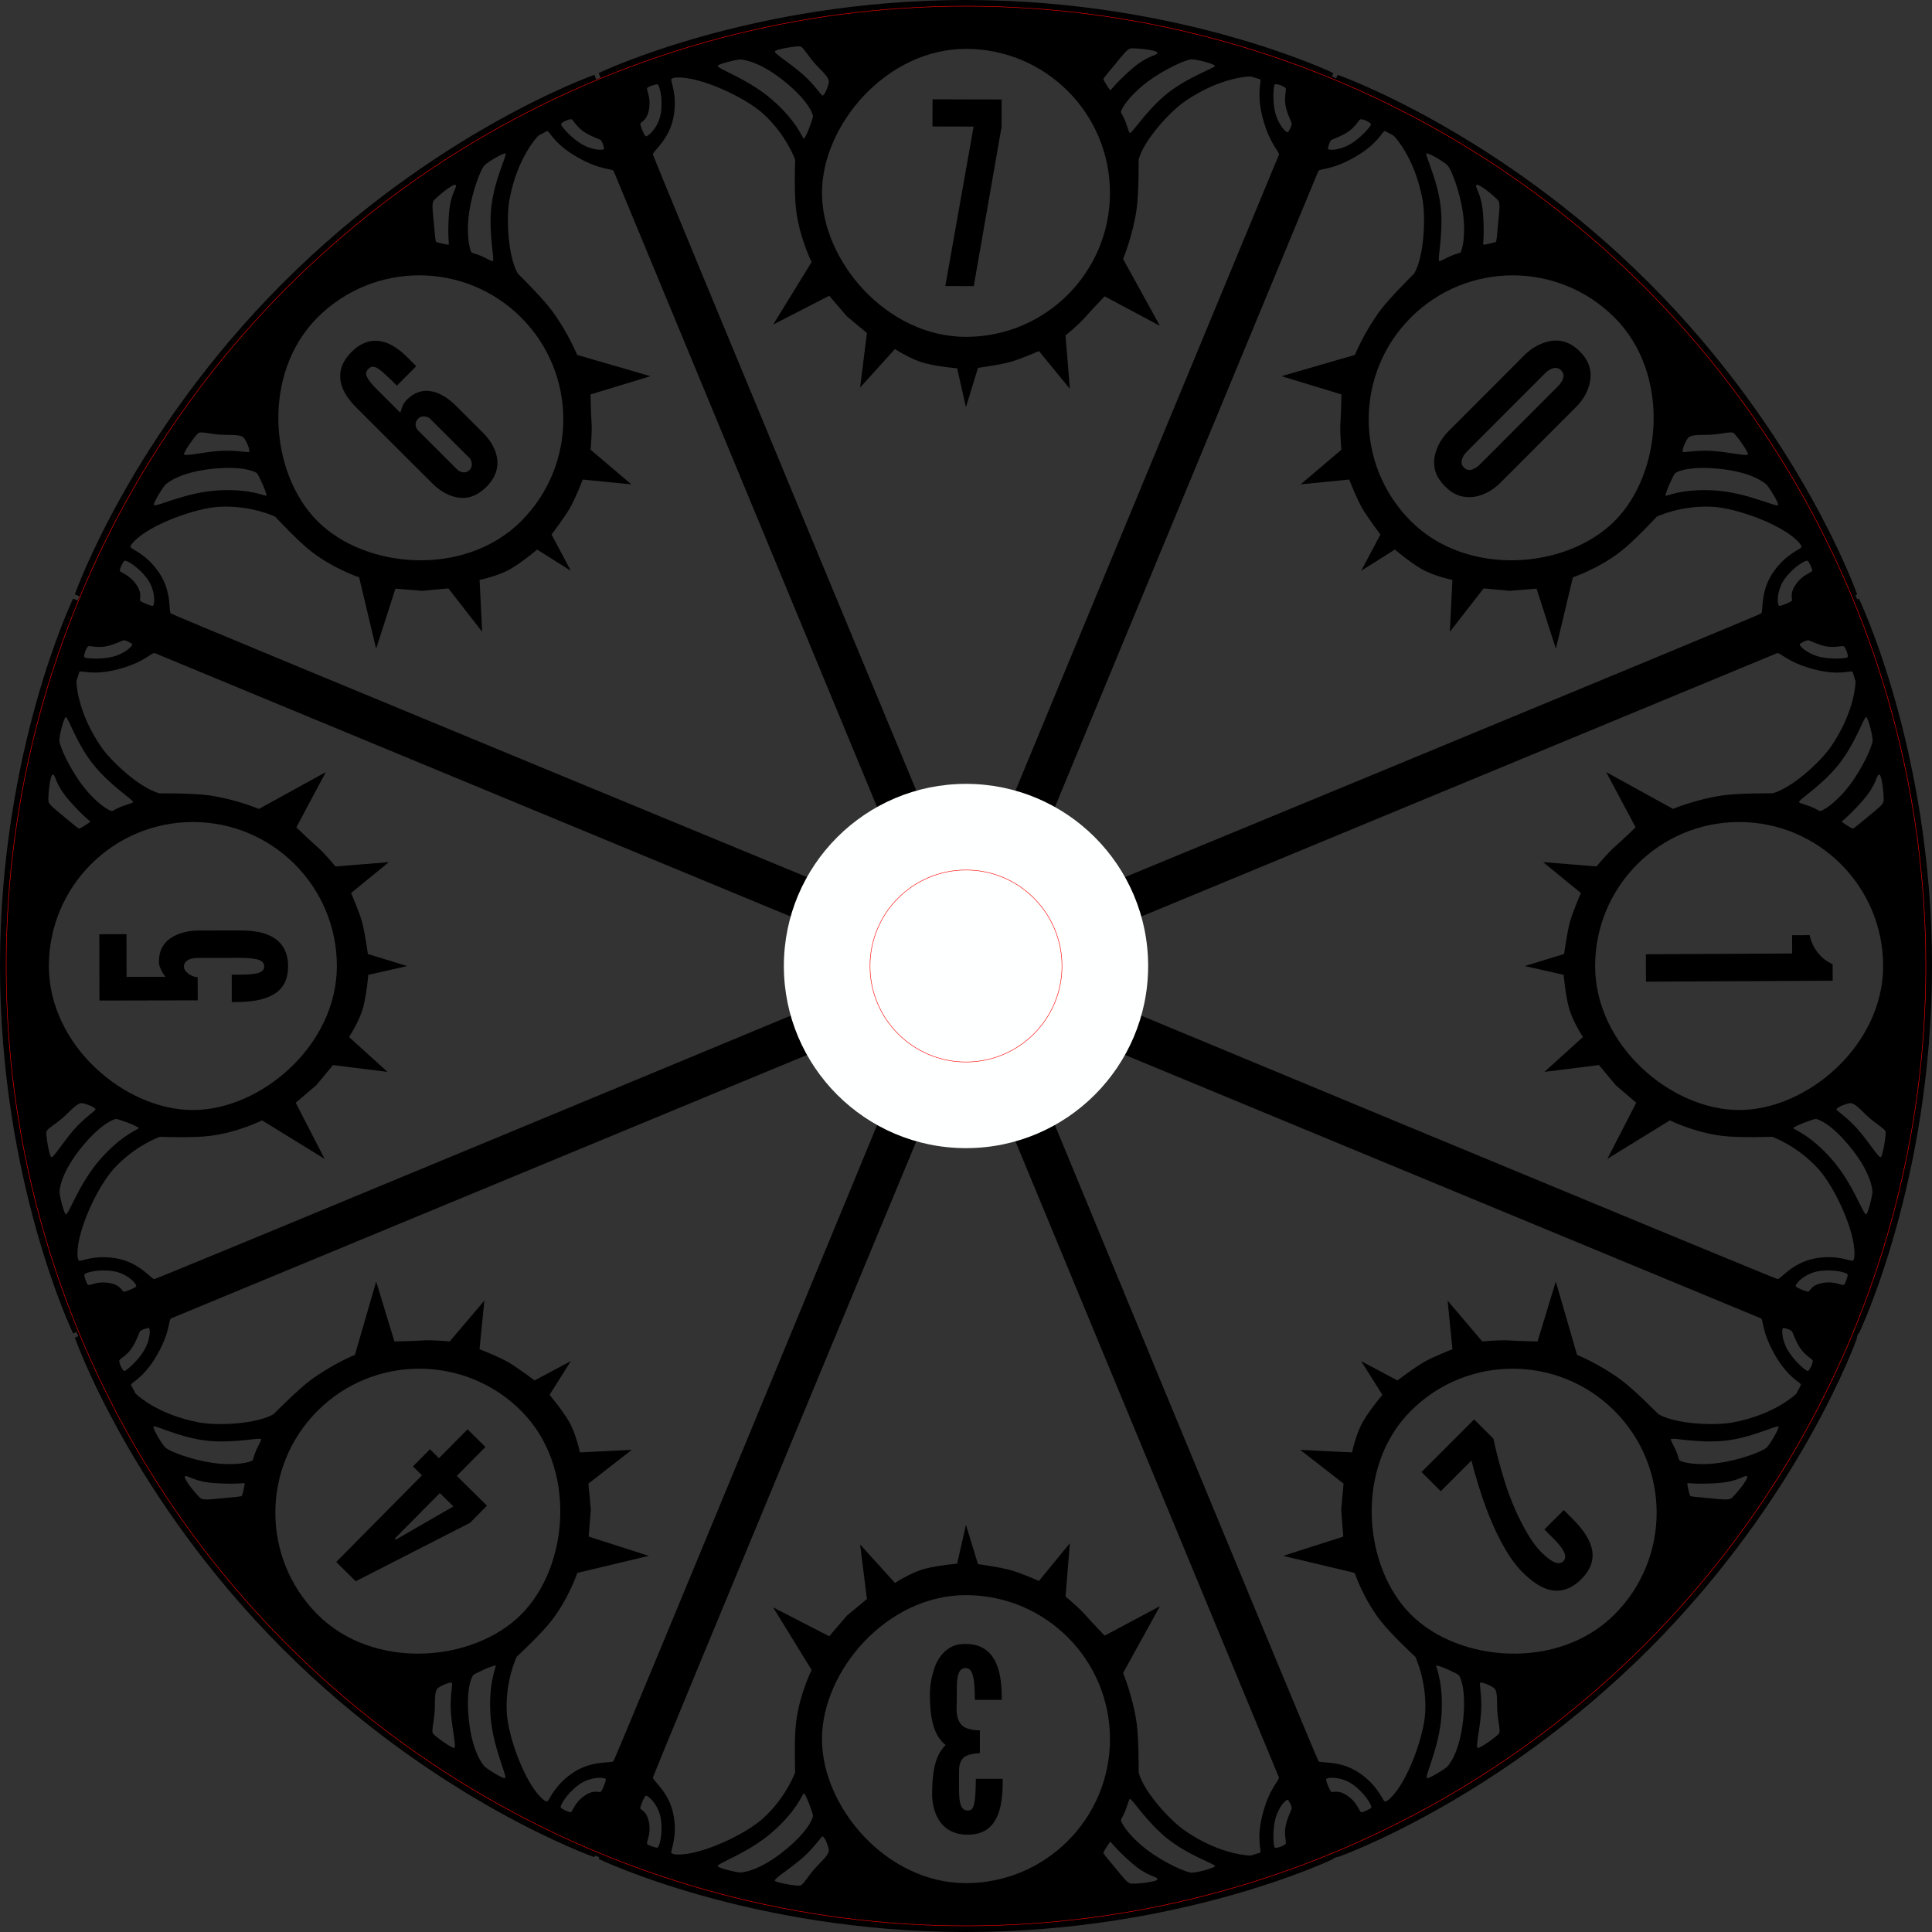 <?xml version="1.0" encoding="UTF-8" standalone="no"?>
<!-- Created with Inkscape (http://www.inkscape.org/) -->

<svg
   xmlns:dc="http://purl.org/dc/elements/1.1/"
   xmlns:cc="http://creativecommons.org/ns#"
   xmlns:rdf="http://www.w3.org/1999/02/22-rdf-syntax-ns#"
   xmlns:svg="http://www.w3.org/2000/svg"
   xmlns="http://www.w3.org/2000/svg"
   xmlns:sodipodi="http://sodipodi.sourceforge.net/DTD/sodipodi-0.dtd"
   xmlns:inkscape="http://www.inkscape.org/namespaces/inkscape"
   width="8.05cm"
   height="8.05cm"
   viewBox="0 0 80.5 80.5"
   version="1.1"
   id="svg8"
   inkscape:version="0.92.3 (2405546, 2018-03-11)"
   sodipodi:docname="PowerDial_Dial.svg">
  <rect x="0" y="0" width="80.5" height="80.5" fill="#333333" stroke="none"/>
  <defs
     id="defs2">
    <pattern
       patternUnits="userSpaceOnUse"
       width="342.045"
       height="342.045"
       patternTransform="matrix(0.265,0,0,0.265,-5.074,202.07)"
       id="pattern1703">
      <path
         inkscape:label="Spokes"
         inkscape:connector-curvature="0"
         d="M 341.285,241.548 0.76,100.498 m 0,141.05 L 341.285,100.498 M 241.547,0.76 100.498,341.285 m 0,-340.525 L 241.547,341.285"
         style="fill:none;stroke:#3c3c3c;stroke-width:3.973;stroke-linecap:butt;stroke-linejoin:miter;stroke-miterlimit:4;stroke-dasharray:none;stroke-opacity:1"
         id="path965" />
      <path
         style="opacity:1;fill:#3c3c3c;fill-opacity:1;fill-rule:nonzero;stroke:none;stroke-width:0.2;stroke-linecap:round;stroke-linejoin:round;stroke-miterlimit:4;stroke-dasharray:none;stroke-opacity:1;paint-order:stroke fill markers"
         d="m 171.306,18.633 c 33.931,1.13e-4 57.854,11.508 57.854,11.508 L 171.306,169.815 113.45,30.141 c 0,0 23.924,-11.508 57.855,-11.508 z m -26.139,7.299 c -0.63,-0.069 -3.67,0.441 -3.945,0.758 -0.26,0.299 2.233,1.785 4.305,3.578 1.926,1.667 3.041,3.519 3.232,3.412 0.398,-0.221 0.861,-1.569 0.939,-2.057 0.095,-0.587 -0.46,-1.218 -1.809,-2.576 -1.371,-1.381 -2.182,-3.056 -2.723,-3.115 z m 52.072,0.33 c -0.547,0.098 -1.296,1.104 -2.377,2.406 -1.409,1.696 -1.984,2.345 -1.918,2.487 0.117,0.25 0.904,1.561 1.088,1.674 0.09,0.055 0.66,-0.942 3.296,-3.263 2.637,-2.321 3.998,-2.108 4.123,-2.593 0.126,-0.485 -3.666,-0.809 -4.213,-0.711 z m -25.936,0.07 c -12.523,7.56e-4 -22.676,11.986 -22.676,22.676 -2.3e-4,10.69 10.152,22.677 22.676,22.678 12.525,3.03e-4 22.678,-10.153 22.678,-22.678 -7.6e-4,-12.524 -10.154,-22.676 -22.678,-22.676 z m 35.514,1.65 c -0.805,0.015 -4.207,1.489 -6.973,3.573 -2.938,2.213 -4.213,4.405 -4.128,4.756 0.037,0.153 0.42,0.747 0.683,1.42 0.328,0.844 0.557,1.788 0.702,1.844 0.356,0.136 2.405,-3.335 5.74,-6.087 3.346,-2.761 7.846,-4.179 7.67,-4.496 -0.176,-0.317 -2.889,-1.026 -3.694,-1.01 z m -70.963,0.03 c -0.508,-0.051 -3.284,0.616 -3.629,0.947 -0.417,0.4 4.649,1.988 8.543,5.367 4.1,3.559 4.865,6.315 5.029,6.156 0.372,-0.359 1.387,-3.089 1.422,-3.537 0.017,-0.217 -0.512,-2.215 -4.336,-5.361 -4.135,-3.402 -6.767,-3.546 -7.029,-3.572 z m 80.328,2.662 c 0,0 -4.61,-0.043 -10.336,3.877 -2.364,1.619 -6.511,6.108 -7.344,9.188 0,0 0.049,5.349 -0.332,7.906 -0.64,4.298 -2.125,7.762 -2.125,7.762 l 5.805,10.537 -8.705,-4.643 c 0,0 -2.008,2.074 -3.104,3.328 -0.965,1.104 -3.059,2.832 -3.059,2.832 l 0.686,8.4 -4.873,-5.949 c 0,0 -2.918,1.291 -4.557,1.73 -1.789,0.48 -5.041,0.92 -5.041,0.92 l -1.893,6.188 -1.391,-6.123 c 0,0 -2.833,-0.218 -5.043,-0.785 -2.21,-0.568 -4.742,-2.246 -4.742,-2.246 l -5.492,6.061 1.072,-8.586 -3.172,-2.635 -2.762,-3.236 -8.838,4.545 6.061,-9.85 c 0,0 -1.858,-3.695 -2.436,-8.113 -0.362,-2.772 -0.154,-7.984 -0.154,-7.984 0,0 -1.375,-3.958 -5.094,-7.303 -2.836,-2.55 -9.759,-5.774 -13.4,-5.656 0,0 -0.797,-0.03 -1.002,0.246 -0.187,0.305 1.015,2.439 0.328,6.023 -0.687,3.584 -3.258,5.333 -3.234,5.836 0.022,0.463 49.297,119.023 49.297,119.023 L 220.567,43.037 c 0.209,-0.504 -1.368,-1.472 -2.508,-5.723 -1.139,-4.251 -0.065,-6.069 -0.459,-6.197 0,0 -0.532,-0.177 -1.418,-0.441 z m 3.914,1.217 c -0.063,0.001 -0.115,0.011 -0.154,0.03 -0.232,0.18 -0.389,2.802 0.104,4.592 0.525,1.908 1.809,3.238 2.027,2.887 0.231,-0.448 0.496,-0.779 0.533,-1.283 -0.013,-0.218 -0.747,-1.582 -0.977,-2.906 -0.235,-1.355 0.161,-2.386 0.029,-2.672 -0.203,-0.284 -1.124,-0.656 -1.562,-0.646 z m -97.41,0.023 c -0.277,-0.026 -1.376,0.365 -1.57,0.564 -0.246,0.252 0.616,1.39 0.283,3.336 -0.333,1.946 -1.372,2.006 -1.381,2.326 -0.009,0.321 0.538,1.635 0.797,1.924 0.259,0.289 2.079,-1.295 2.436,-3.613 0.356,-2.318 -0.224,-4.505 -0.564,-4.537 z"
         id="path842"
         inkscape:connector-curvature="0"
         sodipodi:nodetypes="scccsccccccczssszzzcsccczssssszzccscccccscccccccccccccscccccccccsccscccscccccccccccccsccscc" />
      <path
         sodipodi:nodetypes="scccsccccccczssszzzcsccczssssszzccscccccscccccccccccccscccccccccsccscccscccccccccccccsccscc"
         inkscape:connector-curvature="0"
         id="path919"
         d="m 171.306,322.885 c 33.931,-1.2e-4 57.854,-11.508 57.854,-11.508 l -57.854,-139.674 -57.855,139.674 c 0,0 23.924,11.508 57.855,11.508 z m -26.139,-7.299 c -0.63,0.069 -3.67,-0.441 -3.945,-0.758 -0.26,-0.299 2.233,-1.785 4.305,-3.578 1.926,-1.667 3.041,-3.519 3.232,-3.412 0.398,0.221 0.861,1.569 0.939,2.057 0.095,0.587 -0.46,1.218 -1.809,2.576 -1.371,1.381 -2.182,3.056 -2.723,3.115 z m 52.072,-0.33 c -0.547,-0.098 -1.296,-1.104 -2.377,-2.406 -1.409,-1.696 -1.984,-2.345 -1.918,-2.487 0.117,-0.25 0.904,-1.561 1.088,-1.674 0.09,-0.055 0.66,0.942 3.296,3.263 2.637,2.321 3.998,2.108 4.123,2.593 0.126,0.485 -3.666,0.809 -4.213,0.711 z m -25.936,-0.07 c -12.523,-7.6e-4 -22.676,-11.986 -22.676,-22.676 -2.3e-4,-10.69 10.152,-22.677 22.676,-22.678 12.525,-3e-4 22.678,10.153 22.678,22.678 -7.6e-4,12.524 -10.154,22.676 -22.678,22.676 z m 35.514,-1.65 c -0.805,-0.015 -4.207,-1.489 -6.973,-3.573 -2.938,-2.213 -4.213,-4.405 -4.128,-4.756 0.037,-0.153 0.42,-0.747 0.683,-1.42 0.328,-0.844 0.557,-1.788 0.702,-1.844 0.356,-0.136 2.405,3.335 5.74,6.087 3.346,2.761 7.846,4.179 7.67,4.496 -0.176,0.317 -2.889,1.026 -3.694,1.01 z m -70.963,-0.03 c -0.508,0.051 -3.284,-0.616 -3.629,-0.947 -0.417,-0.4 4.649,-1.988 8.543,-5.367 4.1,-3.559 4.865,-6.315 5.029,-6.156 0.372,0.359 1.387,3.09 1.422,3.537 0.017,0.217 -0.512,2.215 -4.336,5.361 -4.135,3.402 -6.767,3.546 -7.029,3.572 z m 80.328,-2.662 c 0,0 -4.61,0.043 -10.336,-3.877 -2.364,-1.619 -6.511,-6.108 -7.344,-9.188 0,0 0.049,-5.349 -0.332,-7.906 -0.64,-4.298 -2.125,-7.762 -2.125,-7.762 l 5.805,-10.537 -8.705,4.643 c 0,0 -2.008,-2.074 -3.104,-3.328 -0.965,-1.104 -3.059,-2.832 -3.059,-2.832 l 0.686,-8.4 -4.873,5.949 c 0,0 -2.918,-1.291 -4.557,-1.73 -1.789,-0.48 -5.041,-0.92 -5.041,-0.92 l -1.893,-6.188 -1.391,6.123 c 0,0 -2.833,0.218 -5.043,0.785 -2.21,0.568 -4.742,2.246 -4.742,2.246 l -5.492,-6.061 1.072,8.586 -3.172,2.635 -2.762,3.236 -8.838,-4.545 6.061,9.85 c 0,0 -1.858,3.695 -2.436,8.113 -0.362,2.772 -0.154,7.984 -0.154,7.984 0,0 -1.375,3.958 -5.094,7.303 -2.836,2.55 -9.759,5.774 -13.4,5.656 0,0 -0.797,0.03 -1.002,-0.246 -0.187,-0.305 1.015,-2.439 0.328,-6.023 -0.687,-3.584 -3.258,-5.333 -3.234,-5.836 0.022,-0.463 49.297,-119.023 49.297,-119.023 l 49.264,118.93 c 0.209,0.504 -1.368,1.472 -2.508,5.723 -1.139,4.251 -0.065,6.069 -0.459,6.197 0,0 -0.532,0.177 -1.418,0.441 z m 3.914,-1.217 c -0.063,-10e-4 -0.115,-0.011 -0.154,-0.03 -0.232,-0.18 -0.389,-2.802 0.104,-4.592 0.525,-1.908 1.809,-3.238 2.027,-2.887 0.231,0.448 0.496,0.779 0.533,1.283 -0.013,0.218 -0.747,1.582 -0.977,2.906 -0.235,1.355 0.161,2.386 0.029,2.672 -0.203,0.284 -1.124,0.656 -1.562,0.646 z m -97.41,-0.023 c -0.277,0.026 -1.376,-0.365 -1.57,-0.564 -0.246,-0.252 0.616,-1.39 0.283,-3.336 -0.333,-1.946 -1.372,-2.006 -1.381,-2.326 -0.009,-0.321 0.538,-1.635 0.797,-1.924 0.259,-0.289 2.079,1.295 2.436,3.613 0.356,2.318 -0.224,4.505 -0.564,4.537 z"
         style="opacity:1;fill:#3c3c3c;fill-opacity:1;fill-rule:nonzero;stroke:none;stroke-width:0.2;stroke-linecap:round;stroke-linejoin:round;stroke-miterlimit:4;stroke-dasharray:none;stroke-opacity:1;paint-order:stroke fill markers" />
      <path
         sodipodi:nodetypes="scccsccccccczssszzzcsccczssssszzccscccccscccccccccccccscccccccccsccscccscccccccccccccsccscc"
         inkscape:connector-curvature="0"
         id="path921"
         d="m 323.431,170.76 c -1.1e-4,33.931 -11.508,57.853 -11.508,57.853 l -139.674,-57.853 139.674,-57.855 c 0,0 11.508,23.924 11.508,57.855 z m -7.299,-26.139 c 0.069,-0.63 -0.441,-3.67 -0.758,-3.945 -0.299,-0.26 -1.785,2.233 -3.578,4.305 -1.667,1.926 -3.519,3.041 -3.412,3.232 0.221,0.397 1.569,0.861 2.057,0.939 0.587,0.095 1.218,-0.46 2.576,-1.809 1.381,-1.371 3.056,-2.182 3.115,-2.723 z m -0.33,52.072 c -0.098,-0.547 -1.104,-1.296 -2.406,-2.377 -1.696,-1.409 -2.345,-1.984 -2.487,-1.918 -0.25,0.117 -1.561,0.904 -1.674,1.088 -0.055,0.09 0.942,0.66 3.263,3.296 2.321,2.637 2.108,3.998 2.593,4.123 0.485,0.126 0.809,-3.666 0.711,-4.213 z m -0.07,-25.936 c -7.5e-4,-12.523 -11.986,-22.676 -22.676,-22.676 -10.69,-2.2e-4 -22.677,10.152 -22.678,22.676 -3e-4,12.525 10.153,22.678 22.678,22.678 12.524,-7.5e-4 22.676,-10.154 22.676,-22.678 z m -1.65,35.514 c -0.015,-0.805 -1.489,-4.207 -3.573,-6.973 -2.213,-2.938 -4.405,-4.213 -4.756,-4.128 -0.153,0.038 -0.747,0.42 -1.42,0.683 -0.844,0.328 -1.788,0.557 -1.844,0.702 -0.136,0.356 3.335,2.405 6.087,5.74 2.761,3.346 4.179,7.846 4.496,7.67 0.317,-0.176 1.026,-2.889 1.01,-3.694 z m -0.03,-70.963 c 0.051,-0.508 -0.616,-3.284 -0.947,-3.629 -0.4,-0.417 -1.988,4.649 -5.367,8.543 -3.559,4.1 -6.315,4.865 -6.156,5.029 0.359,0.372 3.089,1.387 3.537,1.422 0.217,0.015 2.215,-0.512 5.361,-4.336 3.402,-4.135 3.546,-6.767 3.572,-7.029 z m -2.662,80.328 c 0,0 0.043,-4.61 -3.877,-10.336 -1.619,-2.364 -6.108,-6.511 -9.188,-7.344 0,0 -5.349,0.049 -7.906,-0.332 -4.298,-0.64 -7.762,-2.125 -7.762,-2.125 l -10.537,5.805 4.643,-8.705 c 0,0 -2.074,-2.008 -3.328,-3.104 -1.104,-0.965 -2.832,-3.059 -2.832,-3.059 l -8.4,0.686 5.949,-4.873 c 0,0 -1.291,-2.918 -1.73,-4.557 -0.48,-1.789 -0.92,-5.041 -0.92,-5.041 l -6.188,-1.893 6.123,-1.391 c 0,0 0.218,-2.833 0.785,-5.043 0.568,-2.21 2.246,-4.742 2.246,-4.742 l -6.061,-5.492 8.586,1.072 2.635,-3.172 3.236,-2.762 -4.545,-8.838 9.85,6.061 c 0,0 3.695,-1.858 8.113,-2.436 2.772,-0.362 7.984,-0.154 7.984,-0.154 0,0 3.958,-1.375 7.303,-5.094 2.55,-2.836 5.774,-9.759 5.656,-13.4 0,0 0.03,-0.797 -0.246,-1.002 -0.305,-0.187 -2.439,1.015 -6.023,0.328 -3.584,-0.687 -5.333,-3.258 -5.836,-3.234 -0.463,0.023 -119.023,49.297 -119.023,49.297 l 118.93,49.264 c 0.504,0.209 1.472,-1.368 5.723,-2.508 4.251,-1.139 6.069,-0.065 6.197,-0.459 0,0 0.177,-0.532 0.441,-1.418 z m -1.217,3.914 c -0.001,-0.063 -0.011,-0.115 -0.03,-0.154 -0.18,-0.232 -2.802,-0.389 -4.592,0.104 -1.908,0.525 -3.238,1.809 -2.887,2.027 0.448,0.231 0.779,0.496 1.283,0.533 0.218,-0.011 1.582,-0.747 2.906,-0.977 1.355,-0.235 2.386,0.161 2.672,0.03 0.284,-0.203 0.656,-1.124 0.646,-1.562 z m -0.023,-97.41 c 0.026,-0.277 -0.365,-1.376 -0.564,-1.57 -0.252,-0.246 -1.39,0.616 -3.336,0.283 -1.946,-0.333 -2.006,-1.372 -2.326,-1.381 -0.321,-0.008 -1.635,0.538 -1.924,0.797 -0.289,0.259 1.295,2.079 3.613,2.436 2.318,0.356 4.505,-0.224 4.537,-0.564 z"
         style="opacity:1;fill:#3c3c3c;fill-opacity:1;fill-rule:nonzero;stroke:none;stroke-width:0.2;stroke-linecap:round;stroke-linejoin:round;stroke-miterlimit:4;stroke-dasharray:none;stroke-opacity:1;paint-order:stroke fill markers" />
      <path
         style="opacity:1;fill:#3c3c3c;fill-opacity:1;fill-rule:nonzero;stroke:none;stroke-width:0.2;stroke-linecap:round;stroke-linejoin:round;stroke-miterlimit:4;stroke-dasharray:none;stroke-opacity:1;paint-order:stroke fill markers"
         d="m 19.179,170.76 c 1.14e-4,33.931 11.508,57.853 11.508,57.853 l 139.674,-57.853 -139.674,-57.855 c 0,0 -11.508,23.924 -11.508,57.855 z m 7.299,-26.139 c -0.069,-0.63 0.441,-3.67 0.758,-3.945 0.299,-0.26 1.785,2.233 3.578,4.305 1.667,1.926 3.519,3.041 3.412,3.232 -0.221,0.397 -1.569,0.861 -2.057,0.939 -0.587,0.095 -1.218,-0.46 -2.576,-1.809 -1.381,-1.371 -3.056,-2.182 -3.115,-2.723 z m 0.33,52.072 c 0.098,-0.547 1.104,-1.296 2.406,-2.377 1.696,-1.409 2.345,-1.984 2.487,-1.918 0.25,0.117 1.561,0.904 1.674,1.088 0.055,0.09 -0.942,0.66 -3.263,3.296 -2.321,2.637 -2.108,3.998 -2.593,4.123 -0.485,0.126 -0.809,-3.666 -0.711,-4.213 z m 0.07,-25.936 c 7.56e-4,-12.523 11.986,-22.676 22.676,-22.676 10.69,-2.2e-4 22.677,10.152 22.678,22.676 3.03e-4,12.525 -10.153,22.678 -22.678,22.678 -12.524,-7.5e-4 -22.676,-10.154 -22.676,-22.678 z m 1.65,35.514 c 0.015,-0.805 1.489,-4.207 3.573,-6.973 2.213,-2.938 4.405,-4.213 4.756,-4.128 0.153,0.038 0.747,0.42 1.42,0.683 0.844,0.328 1.788,0.557 1.844,0.702 0.136,0.356 -3.335,2.405 -6.087,5.74 -2.761,3.346 -4.179,7.846 -4.496,7.67 -0.317,-0.176 -1.026,-2.889 -1.01,-3.694 z m 0.03,-70.963 c -0.051,-0.508 0.616,-3.284 0.947,-3.629 0.4,-0.417 1.988,4.649 5.367,8.543 3.559,4.1 6.315,4.865 6.156,5.029 -0.359,0.372 -3.089,1.387 -3.537,1.422 -0.217,0.015 -2.215,-0.512 -5.361,-4.336 -3.402,-4.135 -3.546,-6.767 -3.572,-7.029 z m 2.662,80.328 c 0,0 -0.043,-4.61 3.877,-10.336 1.619,-2.364 6.108,-6.511 9.188,-7.344 0,0 5.349,0.049 7.906,-0.332 4.298,-0.64 7.762,-2.125 7.762,-2.125 l 10.537,5.805 -4.643,-8.705 c 0,0 2.074,-2.008 3.328,-3.104 1.104,-0.965 2.832,-3.059 2.832,-3.059 l 8.4,0.686 -5.949,-4.873 c 0,0 1.291,-2.918 1.73,-4.557 0.48,-1.789 0.92,-5.041 0.92,-5.041 l 6.188,-1.893 -6.123,-1.391 c 0,0 -0.218,-2.833 -0.785,-5.043 -0.568,-2.21 -2.246,-4.742 -2.246,-4.742 l 6.061,-5.492 -8.586,1.072 -2.635,-3.172 -3.236,-2.762 4.545,-8.838 -9.85,6.061 c 0,0 -3.695,-1.858 -8.113,-2.436 -2.772,-0.362 -7.984,-0.154 -7.984,-0.154 0,0 -3.958,-1.375 -7.303,-5.094 -2.55,-2.836 -5.774,-9.759 -5.656,-13.4 0,0 -0.03,-0.797 0.246,-1.002 0.305,-0.187 2.439,1.015 6.023,0.328 3.584,-0.687 5.333,-3.258 5.836,-3.234 0.463,0.023 119.023,49.297 119.023,49.297 L 43.583,220.021 c -0.504,0.209 -1.472,-1.368 -5.723,-2.508 -4.251,-1.139 -6.069,-0.065 -6.197,-0.459 0,0 -0.177,-0.532 -0.441,-1.418 z m 1.217,3.914 c 0.001,-0.063 0.011,-0.115 0.03,-0.154 0.18,-0.232 2.802,-0.389 4.592,0.104 1.908,0.525 3.238,1.809 2.887,2.027 -0.448,0.231 -0.779,0.496 -1.283,0.533 -0.218,-0.011 -1.582,-0.747 -2.906,-0.977 -1.355,-0.235 -2.386,0.161 -2.672,0.03 -0.284,-0.203 -0.656,-1.124 -0.646,-1.562 z m 0.023,-97.41 c -0.026,-0.277 0.365,-1.376 0.564,-1.57 0.252,-0.246 1.39,0.616 3.336,0.283 1.946,-0.333 2.006,-1.372 2.326,-1.381 0.321,-0.008 1.635,0.538 1.924,0.797 0.289,0.259 -1.295,2.079 -3.613,2.436 -2.318,0.356 -4.505,-0.224 -4.537,-0.564 z"
         id="path923"
         inkscape:connector-curvature="0"
         sodipodi:nodetypes="scccsccccccczssszzzcsccczssssszzccscccccscccccccccccccscccccccccsccscccscccccccccccccsccscc" />
      <path
         sodipodi:nodetypes="scccsccccccczssszzzcsccczssssszzccscccccscccccccccccccscccccccccsccscccscccccccccccccsccscc"
         inkscape:connector-curvature="0"
         id="path931"
         d="M 63.736,63.189 C 87.729,39.196 112.782,30.418 112.782,30.418 L 170.638,170.09 30.963,112.236 c 0,0 8.78,-25.054 32.773,-49.047 z M 50.414,86.833 c -0.494,0.397 -2.283,2.907 -2.254,3.326 0.028,0.396 2.841,-0.317 5.574,-0.514 2.541,-0.183 4.638,0.338 4.698,0.127 0.125,-0.437 -0.501,-1.718 -0.79,-2.119 -0.348,-0.482 -1.186,-0.536 -3.1,-0.543 -1.946,-0.008 -3.704,-0.618 -4.128,-0.278 z M 87.469,50.246 c -0.317,0.456 -0.135,1.697 0.02,3.382 0.203,2.196 0.256,3.061 0.403,3.115 0.26,0.094 1.743,0.464 1.953,0.414 0.103,-0.023 -0.2,-1.133 0.023,-4.638 0.223,-3.506 1.336,-4.317 1.082,-4.749 -0.254,-0.432 -3.164,2.02 -3.481,2.476 z M 69.179,68.634 c -8.855,8.856 -7.558,24.51 -8e-6,32.068 7.559,7.559 23.213,8.857 32.07,10e-4 8.857,-8.856 8.857,-23.215 0,-32.071 -8.856,-8.855 -23.214,-8.855 -32.07,0.001 z M 95.458,44.689 c -0.559,0.58 -1.922,4.028 -2.404,7.457 -0.512,3.643 0.136,6.094 0.444,6.282 0.135,0.082 0.825,0.231 1.487,0.522 0.829,0.365 1.658,0.871 1.8,0.808 0.348,-0.155 -0.658,-4.059 -0.245,-8.363 0.414,-4.318 2.593,-8.503 2.245,-8.602 -0.349,-0.1 -2.768,1.317 -3.326,1.898 z M 45.301,94.889 c -0.395,0.324 -1.887,2.758 -1.896,3.236 -0.012,0.578 4.693,-1.882 9.836,-2.246 5.416,-0.383 7.905,1.025 7.909,0.797 0.009,-0.517 -1.204,-3.166 -1.496,-3.507 -0.142,-0.165 -1.928,-1.204 -6.857,-0.725 -5.329,0.518 -7.293,2.278 -7.496,2.445 z M 103.984,39.971 c 0,0 -3.291,3.229 -4.567,10.05 -0.527,2.816 -0.285,8.923 1.304,11.689 0,0 3.817,3.748 5.356,5.825 2.586,3.492 3.986,6.991 3.986,6.991 l 11.555,3.346 -9.438,2.873 c 0,0 0.047,2.886 0.159,4.548 0.099,1.463 -0.16,4.165 -0.16,4.165 l 6.425,5.455 -7.652,-0.761 c 0,0 -1.15,2.976 -1.998,4.446 -0.926,1.604 -2.914,4.215 -2.914,4.215 l 3.037,5.714 -5.313,-3.346 c 0,0 -2.157,1.85 -4.121,3.011 -1.964,1.161 -4.941,1.765 -4.941,1.765 l 0.402,8.169 -5.313,-6.829 -4.106,0.38 -4.241,-0.336 -3.036,9.463 -2.679,-11.25 c 0,0 -3.926,-1.299 -7.459,-4.015 -2.216,-1.704 -5.755,-5.537 -5.755,-5.537 0,0 -3.771,-1.827 -8.766,-1.562 -3.808,0.202 -10.984,2.818 -13.475,5.476 0,0 -0.585,0.542 -0.535,0.882 0.084,0.348 2.443,1.007 4.491,4.027 2.049,3.02 1.467,6.075 1.84,6.414 0.343,0.312 119.02,49.304 119.02,49.304 L 115.826,45.612 c -0.209,-0.505 -2.008,-0.073 -5.82,-2.273 -3.812,-2.2 -4.337,-4.246 -4.707,-4.058 0,0 -0.501,0.252 -1.315,0.691 z m 3.628,-1.907 c -0.043,0.045 -0.073,0.089 -0.088,0.13 -0.037,0.291 1.707,2.257 3.32,3.174 1.721,0.978 3.569,1.01 3.475,0.608 -0.154,-0.48 -0.2,-0.901 -0.53,-1.284 -0.163,-0.145 -1.647,-0.59 -2.746,-1.364 -1.125,-0.792 -1.573,-1.801 -1.868,-1.91 -0.345,-0.057 -1.258,0.331 -1.562,0.648 z M 38.749,106.959 c -0.214,0.177 -0.715,1.231 -0.711,1.51 0.004,0.352 1.418,0.547 2.559,2.159 1.141,1.612 0.448,2.388 0.668,2.621 0.22,0.233 1.536,0.776 1.924,0.797 0.388,0.023 0.554,-2.386 -0.833,-4.277 -1.387,-1.891 -3.344,-3.027 -3.607,-2.809 z"
         style="opacity:1;fill:#3c3c3c;fill-opacity:1;fill-rule:nonzero;stroke:none;stroke-width:0.2;stroke-linecap:round;stroke-linejoin:round;stroke-miterlimit:4;stroke-dasharray:none;stroke-opacity:1;paint-order:stroke fill markers" />
      <path
         style="opacity:1;fill:#3c3c3c;fill-opacity:1;fill-rule:nonzero;stroke:none;stroke-width:0.2;stroke-linecap:round;stroke-linejoin:round;stroke-miterlimit:4;stroke-dasharray:none;stroke-opacity:1;paint-order:stroke fill markers"
         d="m 278.875,278.328 c 23.993,-23.993 32.771,-49.046 32.771,-49.046 l -139.673,-57.856 57.854,139.674 c 0,0 25.054,-8.78 49.047,-32.773 z m -23.644,13.322 c -0.397,0.494 -2.907,2.283 -3.326,2.254 -0.396,-0.026 0.317,-2.841 0.514,-5.574 0.183,-2.541 -0.338,-4.638 -0.127,-4.698 0.437,-0.125 1.718,0.501 2.119,0.79 0.482,0.348 0.536,1.186 0.543,3.1 0.007,1.946 0.618,3.704 0.278,4.128 z m 36.587,-37.054 c -0.456,0.317 -1.697,0.135 -3.382,-0.019 -2.196,-0.203 -3.061,-0.255 -3.115,-0.403 -0.094,-0.26 -0.464,-1.743 -0.414,-1.953 0.025,-0.102 1.133,0.2 4.638,-0.023 3.506,-0.223 4.317,-1.336 4.749,-1.082 0.432,0.254 -2.02,3.164 -2.476,3.481 z m -18.389,18.29 c -8.856,8.855 -24.51,7.558 -32.068,0 -7.559,-7.559 -8.857,-23.213 -0.001,-32.07 8.856,-8.856 23.215,-8.856 32.071,0 8.855,8.856 8.855,23.214 -10e-4,32.07 z m 23.945,-26.279 c -0.58,0.559 -4.028,1.922 -7.457,2.404 -3.643,0.512 -6.094,-0.136 -6.282,-0.444 -0.082,-0.135 -0.231,-0.825 -0.522,-1.487 -0.365,-0.829 -0.871,-1.658 -0.808,-1.8 0.155,-0.348 4.059,0.658 8.363,0.245 4.318,-0.414 8.503,-2.593 8.602,-2.245 0.1,0.349 -1.317,2.768 -1.897,3.326 z m -50.2,50.157 c -0.324,0.395 -2.758,1.887 -3.236,1.896 -0.578,0.011 1.882,-4.693 2.246,-9.836 0.383,-5.416 -1.025,-7.905 -0.797,-7.909 0.517,-0.008 3.166,1.204 3.507,1.496 0.165,0.142 1.204,1.928 0.725,6.857 -0.518,5.329 -2.278,7.293 -2.444,7.496 z m 54.918,-58.683 c 0,0 -3.229,3.291 -10.05,4.567 -2.816,0.527 -8.923,0.285 -11.689,-1.304 0,0 -3.748,-3.817 -5.825,-5.356 -3.492,-2.586 -6.991,-3.986 -6.991,-3.986 l -3.346,-11.555 -2.873,9.438 c 0,0 -2.886,-0.046 -4.548,-0.159 -1.463,-0.099 -4.165,0.16 -4.165,0.16 l -5.455,-6.425 0.761,7.652 c 0,0 -2.976,1.15 -4.446,1.998 -1.604,0.926 -4.215,2.914 -4.215,2.914 l -5.713,-3.037 3.346,5.313 c 0,0 -1.85,2.157 -3.011,4.121 -1.161,1.964 -1.765,4.941 -1.765,4.941 l -8.169,-0.402 6.829,5.313 -0.38,4.106 0.336,4.241 -9.463,3.036 11.25,2.679 c 0,0 1.299,3.926 4.015,7.459 1.704,2.216 5.537,5.755 5.537,5.755 0,0 1.827,3.771 1.562,8.766 -0.202,3.808 -2.818,10.984 -5.476,13.475 0,0 -0.542,0.585 -0.882,0.535 -0.348,-0.084 -1.007,-2.443 -4.027,-4.491 -3.02,-2.049 -6.075,-1.467 -6.414,-1.84 -0.312,-0.343 -49.304,-119.02 -49.304,-119.02 l 118.931,49.262 c 0.505,0.209 0.073,2.008 2.273,5.82 2.2,3.812 4.245,4.337 4.058,4.707 0,0 -0.252,0.501 -0.691,1.315 z m 1.907,-3.628 c -0.045,0.043 -0.089,0.073 -0.13,0.088 -0.291,0.038 -2.256,-1.707 -3.174,-3.32 -0.978,-1.721 -1.01,-3.569 -0.608,-3.475 0.48,0.153 0.901,0.2 1.284,0.53 0.145,0.163 0.59,1.647 1.364,2.746 0.792,1.125 1.801,1.573 1.91,1.868 0.057,0.345 -0.331,1.258 -0.648,1.562 z m -68.895,68.863 c -0.177,0.215 -1.231,0.715 -1.51,0.711 -0.352,-0.004 -0.547,-1.418 -2.159,-2.559 -1.612,-1.141 -2.388,-0.448 -2.621,-0.668 -0.233,-0.22 -0.776,-1.536 -0.797,-1.924 -0.021,-0.388 2.386,-0.554 4.277,0.833 1.891,1.387 3.027,3.344 2.809,3.607 z"
         id="path933"
         inkscape:connector-curvature="0"
         sodipodi:nodetypes="scccsccccccczssszzzcsccczssssszzccscccccscccccccccccccscccccccccsccscccscccccccccccccsccscc" />
      <path
         style="opacity:1;fill:#3c3c3c;fill-opacity:1;fill-rule:nonzero;stroke:none;stroke-width:0.2;stroke-linecap:round;stroke-linejoin:round;stroke-miterlimit:4;stroke-dasharray:none;stroke-opacity:1;paint-order:stroke fill markers"
         d="m 278.875,63.19 c 23.993,23.993 32.771,49.046 32.771,49.046 L 171.973,170.092 229.828,30.418 c 0,0 25.054,8.78 49.047,32.773 z m -23.644,-13.322 c -0.397,-0.494 -2.907,-2.283 -3.326,-2.254 -0.396,0.026 0.317,2.841 0.514,5.574 0.183,2.541 -0.338,4.638 -0.127,4.698 0.437,0.125 1.718,-0.501 2.119,-0.79 0.482,-0.348 0.536,-1.186 0.543,-3.1 0.007,-1.946 0.618,-3.704 0.278,-4.128 z m 36.587,37.054 c -0.456,-0.317 -1.697,-0.135 -3.382,0.019 -2.196,0.203 -3.061,0.255 -3.115,0.403 -0.094,0.26 -0.464,1.743 -0.414,1.953 0.025,0.103 1.133,-0.2 4.638,0.023 3.506,0.223 4.317,1.336 4.749,1.082 0.432,-0.254 -2.02,-3.164 -2.476,-3.481 z M 273.429,68.633 c -8.856,-8.855 -24.51,-7.558 -32.068,0 -7.559,7.559 -8.857,23.213 -0.001,32.07 8.856,8.856 23.215,8.856 32.071,0 8.855,-8.856 8.855,-23.214 -0.001,-32.07 z m 23.945,26.279 c -0.58,-0.559 -4.028,-1.922 -7.457,-2.404 -3.643,-0.512 -6.094,0.136 -6.282,0.444 -0.082,0.135 -0.231,0.825 -0.522,1.487 -0.365,0.829 -0.871,1.658 -0.808,1.8 0.155,0.348 4.059,-0.658 8.363,-0.245 4.318,0.414 8.503,2.593 8.602,2.245 0.1,-0.349 -1.317,-2.768 -1.897,-3.326 z M 247.175,44.755 c -0.324,-0.395 -2.758,-1.887 -3.236,-1.896 -0.578,-0.011 1.882,4.693 2.246,9.836 0.383,5.416 -1.025,7.905 -0.797,7.909 0.517,0.008 3.166,-1.204 3.507,-1.496 0.164,-0.143 1.204,-1.928 0.725,-6.857 -0.518,-5.329 -2.278,-7.293 -2.444,-7.496 z m 54.918,58.683 c 0,0 -3.229,-3.291 -10.05,-4.567 -2.816,-0.527 -8.923,-0.285 -11.689,1.304 0,0 -3.748,3.817 -5.825,5.356 -3.492,2.586 -6.991,3.986 -6.991,3.986 l -3.346,11.555 -2.873,-9.438 c 0,0 -2.886,0.046 -4.548,0.159 -1.463,0.099 -4.165,-0.16 -4.165,-0.16 l -5.455,6.425 0.761,-7.652 c 0,0 -2.976,-1.15 -4.446,-1.998 -1.604,-0.926 -4.215,-2.914 -4.215,-2.914 l -5.713,3.037 3.346,-5.313 c 0,0 -1.849,-2.157 -3.011,-4.121 -1.161,-1.964 -1.765,-4.942 -1.765,-4.942 l -8.169,0.402 6.829,-5.313 -0.38,-4.106 0.336,-4.241 -9.463,-3.036 11.25,-2.679 c 0,0 1.299,-3.926 4.015,-7.459 1.704,-2.216 5.537,-5.755 5.537,-5.755 0,0 1.827,-3.771 1.562,-8.766 -0.202,-3.808 -2.818,-10.984 -5.476,-13.475 0,0 -0.542,-0.585 -0.882,-0.535 -0.348,0.084 -1.007,2.443 -4.027,4.491 -3.02,2.049 -6.075,1.467 -6.414,1.84 -0.311,0.344 -49.304,119.02 -49.304,119.02 l 118.931,-49.262 c 0.505,-0.209 0.073,-2.008 2.273,-5.82 2.2,-3.812 4.245,-4.337 4.058,-4.707 0,0 -0.252,-0.501 -0.691,-1.315 z m 1.907,3.628 c -0.045,-0.043 -0.089,-0.073 -0.13,-0.088 -0.291,-0.038 -2.256,1.707 -3.174,3.32 -0.978,1.721 -1.01,3.569 -0.608,3.475 0.48,-0.153 0.901,-0.2 1.284,-0.53 0.146,-0.162 0.59,-1.647 1.364,-2.746 0.792,-1.125 1.801,-1.573 1.911,-1.868 0.057,-0.345 -0.331,-1.258 -0.648,-1.562 z M 235.105,38.203 c -0.177,-0.215 -1.231,-0.715 -1.509,-0.711 -0.352,0.004 -0.547,1.418 -2.159,2.559 -1.612,1.141 -2.388,0.448 -2.621,0.668 -0.232,0.221 -0.776,1.536 -0.797,1.924 -0.021,0.388 2.386,0.554 4.277,-0.833 1.891,-1.387 3.027,-3.344 2.809,-3.607 z"
         id="path935"
         inkscape:connector-curvature="0"
         sodipodi:nodetypes="scccsccccccczssszzzcsccczssssszzccscccccscccccccccccccscccccccccsccscccscccccccccccccsccscc" />
      <path
         sodipodi:nodetypes="scccsccccccczssszzzcsccczssssszzccscccccscccccccccccccscccccccccsccscccscccccccccccccsccscc"
         inkscape:connector-curvature="0"
         id="path937"
         d="m 63.736,278.329 c 23.993,23.993 49.046,32.771 49.046,32.771 l 57.856,-139.673 -139.674,57.854 c 0,0 8.78,25.054 32.773,49.047 z M 50.414,254.685 c -0.494,-0.397 -2.283,-2.907 -2.254,-3.326 0.028,-0.396 2.841,0.317 5.574,0.514 2.541,0.183 4.638,-0.338 4.698,-0.127 0.125,0.437 -0.501,1.718 -0.79,2.119 -0.348,0.482 -1.186,0.536 -3.1,0.543 -1.946,0.008 -3.704,0.618 -4.128,0.278 z m 37.054,36.587 c -0.317,-0.456 -0.135,-1.697 0.02,-3.382 0.203,-2.196 0.256,-3.061 0.403,-3.115 0.26,-0.095 1.743,-0.464 1.953,-0.414 0.103,0.023 -0.2,1.133 0.023,4.638 0.223,3.505 1.336,4.317 1.082,4.749 -0.254,0.432 -3.164,-2.02 -3.481,-2.476 z m -18.29,-18.389 c -8.855,-8.856 -7.558,-24.51 0,-32.068 7.559,-7.559 23.213,-8.857 32.07,-0.001 8.857,8.856 8.856,23.215 0,32.071 -8.856,8.855 -23.214,8.855 -32.07,-10e-4 z m 26.279,23.945 c -0.559,-0.58 -1.922,-4.028 -2.404,-7.457 -0.512,-3.643 0.136,-6.094 0.444,-6.282 0.135,-0.082 0.825,-0.231 1.487,-0.522 0.829,-0.365 1.658,-0.871 1.8,-0.808 0.348,0.155 -0.658,4.059 -0.245,8.363 0.414,4.318 2.593,8.503 2.245,8.602 -0.349,0.1 -2.768,-1.317 -3.326,-1.897 z M 45.301,246.629 c -0.395,-0.324 -1.887,-2.758 -1.896,-3.236 -0.012,-0.578 4.693,1.882 9.836,2.246 5.416,0.383 7.905,-1.025 7.909,-0.797 0.009,0.517 -1.204,3.166 -1.496,3.507 -0.143,0.164 -1.928,1.204 -6.857,0.725 -5.329,-0.518 -7.293,-2.278 -7.496,-2.444 z m 58.683,54.918 c 0,0 -3.291,-3.229 -4.567,-10.05 -0.527,-2.816 -0.285,-8.923 1.304,-11.689 0,0 3.817,-3.748 5.356,-5.825 2.586,-3.492 3.986,-6.991 3.986,-6.991 l 11.555,-3.346 -9.438,-2.873 c 0,0 0.047,-2.886 0.159,-4.548 0.099,-1.463 -0.16,-4.165 -0.16,-4.165 l 6.425,-5.455 -7.652,0.761 c 0,0 -1.15,-2.976 -1.998,-4.446 -0.926,-1.604 -2.914,-4.215 -2.914,-4.215 l 3.037,-5.713 -5.313,3.346 c 0,0 -2.157,-1.85 -4.121,-3.011 -1.964,-1.161 -4.941,-1.765 -4.941,-1.765 l 0.402,-8.169 -5.313,6.829 -4.106,-0.38 -4.241,0.336 -3.036,-9.463 -2.679,11.25 c 0,0 -3.926,1.299 -7.459,4.015 -2.216,1.704 -5.755,5.537 -5.755,5.537 0,0 -3.771,1.827 -8.766,1.562 -3.808,-0.202 -10.984,-2.818 -13.475,-5.476 0,0 -0.585,-0.542 -0.535,-0.882 0.084,-0.348 2.443,-1.007 4.491,-4.027 2.049,-3.02 1.467,-6.075 1.84,-6.414 0.344,-0.311 119.02,-49.304 119.02,-49.304 l -49.262,118.931 c -0.209,0.505 -2.008,0.073 -5.82,2.273 -3.812,2.2 -4.337,4.245 -4.707,4.058 0,0 -0.501,-0.252 -1.315,-0.691 z m 3.628,1.907 c -0.043,-0.045 -0.073,-0.089 -0.088,-0.13 -0.037,-0.291 1.707,-2.256 3.32,-3.174 1.721,-0.978 3.569,-1.01 3.475,-0.608 -0.153,0.48 -0.2,0.901 -0.53,1.284 -0.162,0.146 -1.647,0.59 -2.746,1.364 -1.125,0.792 -1.573,1.801 -1.868,1.911 -0.345,0.057 -1.258,-0.331 -1.562,-0.648 z M 38.749,234.559 c -0.215,-0.177 -0.715,-1.231 -0.711,-1.509 0.004,-0.352 1.418,-0.547 2.559,-2.159 1.141,-1.612 0.448,-2.388 0.668,-2.621 0.221,-0.232 1.536,-0.776 1.924,-0.797 0.388,-0.023 0.554,2.386 -0.833,4.277 -1.387,1.891 -3.344,3.027 -3.607,2.809 z"
         style="opacity:1;fill:#3c3c3c;fill-opacity:1;fill-rule:nonzero;stroke:none;stroke-width:0.2;stroke-linecap:round;stroke-linejoin:round;stroke-miterlimit:4;stroke-dasharray:none;stroke-opacity:1;paint-order:stroke fill markers" />
      <circle
         r="151.156"
         inkscape:label="Cut"
         cy="170.759"
         cx="171.305"
         id="path826"
         style="display:inline;opacity:1;fill:none;fill-opacity:1;fill-rule:nonzero;stroke:#ff0000;stroke-width:0.05;stroke-linecap:round;stroke-linejoin:round;stroke-miterlimit:4;stroke-dasharray:none;stroke-opacity:1;paint-order:stroke fill markers" />
    </pattern>
  </defs>
  <sodipodi:namedview
     id="base"
     pagecolor="#ffffff"
     bordercolor="#666666"
     borderopacity="1.0"
     inkscape:pageopacity="0.0"
     inkscape:pageshadow="2"
     inkscape:zoom="2.8284271"
     inkscape:cx="99.504382"
     inkscape:cy="152.04678"
     inkscape:document-units="in"
     inkscape:current-layer="g1586"
     showgrid="false"
     units="cm"
     inkscape:window-width="1920"
     inkscape:window-height="1017"
     inkscape:window-x="-32000"
     inkscape:window-y="-32000"
     inkscape:window-maximized="0"
     fit-margin-top="0"
     fit-margin-left="0"
     fit-margin-right="0"
     fit-margin-bottom="0"
     inkscape:snap-intersection-paths="false"
     inkscape:object-paths="true"
     inkscape:snap-nodes="false"
     inkscape:object-nodes="false" />
  <g
     inkscape:label="Layer 1"
     inkscape:groupmode="layer"
     id="layer1"
     transform="translate(0,-207)"
     style="opacity:1">
    <g
       aria-label="             0           1            2           3            4           5            6           7"
       style="font-style:normal;font-weight:normal;font-size:10.583px;line-height:1.25;font-family:sans-serif;letter-spacing:0px;word-spacing:0px;fill:#feffff;fill-opacity:1;stroke:#3c3c3c;stroke-width:0.265;stroke-opacity:1"
       id="text1738"
       inkscape:label="Numbers"
       transform="rotate(-90,40.25,247.25)">
      <path
         d="m 60.348,269.479 c -0.217,-0.232 -0.375,-0.479 -0.465,-0.733 -0.082,-0.217 -0.12,-0.464 -0.083,-0.726 0.03,-0.269 0.164,-0.539 0.433,-0.809 0.269,-0.27 0.546,-0.412 0.815,-0.442 0.262,-0.038 0.501,0.007 0.718,0.089 0.255,0.09 0.502,0.247 0.734,0.463 l 3.243,3.238 c 0.21,0.224 0.367,0.471 0.457,0.726 0.082,0.217 0.135,0.464 0.098,0.726 -0.037,0.262 -0.172,0.546 -0.441,0.816 -0.269,0.27 -0.546,0.397 -0.808,0.435 -0.262,0.038 -0.516,-0.007 -0.733,-0.089 -0.255,-0.09 -0.502,-0.247 -0.726,-0.456 z m 4.051,2.429 c 0.15,0.15 0.285,0.224 0.449,0.239 0.075,-2.8e-4 0.157,-0.037 0.224,-0.105 0.142,-0.142 0.105,-0.314 0.037,-0.442 -0.037,-0.082 -0.097,-0.157 -0.172,-0.232 l -3.243,-3.238 c -0.157,-0.157 -0.3,-0.224 -0.457,-0.232 -0.075,2.8e-4 -0.15,0.03 -0.217,0.098 -0.142,0.142 -0.119,0.299 -0.037,0.442 0.03,0.075 0.09,0.15 0.172,0.232 z"
         style="font-style:normal;font-variant:normal;font-weight:normal;font-stretch:normal;font-family:'League Gothic';-inkscape-font-specification:'League Gothic';fill:#000000;fill-opacity:1;stroke:none;stroke-width:0.265;stroke-opacity:1"
         id="path1745"
         inkscape:connector-curvature="0"
         inkscape:label="0"
         inkscape:transform-center-x="-22.805467"
         inkscape:transform-center-y="22.77727" />
      <path
         d="m 41.532,281.671 0.004,0.73 c -0.476,0.098 -0.76,0.342 -0.96,0.555 -0.105,0.128 -0.189,0.266 -0.252,0.403 l -0.688,0.003 -0.039,-7.779 1.143,-0.006 0.031,6.096 z"
         style="font-style:normal;font-variant:normal;font-weight:normal;font-stretch:normal;font-family:'League Gothic';-inkscape-font-specification:'League Gothic';fill:#000000;fill-opacity:1;stroke:none;stroke-width:0.265;stroke-opacity:1"
         id="path1747"
         inkscape:connector-curvature="0"
         inkscape:label="1"
         inkscape:transform-center-x="-0.32980147"
         inkscape:transform-center-y="32.231909" />
      <path
         d="m 17.58,272.158 -0.382,0.382 c -0.367,0.367 -0.778,0.674 -1.197,0.779 -0.419,0.105 -0.861,0.008 -1.302,-0.434 -0.412,-0.411 -0.532,-0.845 -0.457,-1.25 0.082,-0.412 0.366,-0.816 0.748,-1.198 0.561,-0.561 1.437,-1.018 2.32,-1.378 0.898,-0.359 1.773,-0.607 2.335,-0.749 l -1.28,-1.279 0.801,-0.801 2.193,2.192 -0.801,0.801 c -0.629,0.135 -1.242,0.3 -1.833,0.487 -0.501,0.157 -1.04,0.367 -1.549,0.622 -0.509,0.255 -0.98,0.532 -1.324,0.861 -0.15,0.15 -0.314,0.329 -0.404,0.494 -0.09,0.165 -0.12,0.329 1.1e-4,0.449 0.112,0.112 0.262,0.097 0.419,0.015 0.165,-0.09 0.344,-0.24 0.524,-0.419 l 0.382,-0.382 z"
         style="font-style:normal;font-variant:normal;font-weight:normal;font-stretch:normal;font-family:'League Gothic';-inkscape-font-specification:'League Gothic';fill:#000000;fill-opacity:1;stroke:none;stroke-width:0.265;stroke-opacity:1"
         id="path1749"
         inkscape:connector-curvature="0"
         inkscape:label="2"
         inkscape:transform-center-x="22.453548"
         inkscape:transform-center-y="22.553023" />
      <path
         d="m 8.405,247.828 -0.952,-6.9e-4 c -0.031,-0.476 -0.127,-0.699 -0.349,-0.794 -0.106,-0.053 -0.243,-0.074 -0.413,-0.074 -0.169,-7e-5 -0.381,9e-5 -0.624,-4.3e-4 -0.222,-3e-5 -0.466,-4.5e-4 -0.667,0.042 -0.201,0.042 -0.339,0.137 -0.339,0.317 -9.75e-5,0.138 0.063,0.222 0.264,0.265 0.212,0.053 0.54,0.074 1.058,0.075 l -7.889e-4,1.122 c -0.434,1.2e-4 -1.027,-0.012 -1.503,-0.202 -0.466,-0.191 -0.825,-0.54 -0.825,-1.26 5.06e-4,-0.72 0.371,-1.09 0.763,-1.28 0.392,-0.19 0.815,-0.201 0.91,-0.2 1.154,8.4e-4 1.704,0.202 2.053,0.552 l 0.011,0.011 c 0.434,-0.55 1.239,-0.655 2.138,-0.655 0.032,3e-5 0.106,-8e-5 0.222,0.011 0.222,0.011 0.55,0.074 0.889,0.191 0.339,0.127 0.645,0.339 0.825,0.667 0.095,0.169 0.137,0.371 0.137,0.614 -5.03e-4,0.72 -0.361,1.09 -0.837,1.291 -0.466,0.201 -1.058,0.222 -1.492,0.221 l 7.888e-4,-1.122 c 0.519,4.1e-4 0.847,-0.031 1.048,-0.095 0.212,-0.063 0.275,-0.159 0.275,-0.296 1.66e-4,-0.18 -0.137,-0.275 -0.328,-0.318 -0.19,-0.043 -0.434,-0.043 -0.656,-0.043 -0.243,-4.2e-4 -0.466,-4.5e-4 -0.667,-0.011 -0.381,9e-5 -0.646,0.074 -0.805,0.317 -0.074,0.127 -0.127,0.317 -0.138,0.561 z"
         style="font-style:normal;font-variant:normal;font-weight:normal;font-stretch:normal;font-family:'League Gothic';-inkscape-font-specification:'League Gothic';fill:#000000;fill-opacity:1;stroke:none;stroke-width:0.265;stroke-opacity:1"
         id="path1751"
         inkscape:connector-curvature="0"
         inkscape:label="3"
         inkscape:transform-center-x="32.226021"
         inkscape:transform-center-y="0.018532307" />
      <path
         d="m 19.005,226.034 -1.243,1.256 -0.714,-0.707 -2.434,-4.762 0.804,-0.812 3.61,3.574 0.372,-0.376 0.714,0.707 -0.372,0.376 1.203,1.191 -0.737,0.745 z m -1.273,-0.143 0.558,-0.564 -1.895,-1.876 -0.045,0.045 0.121,0.209 z"
         style="font-style:normal;font-variant:normal;font-weight:normal;font-stretch:normal;font-family:'League Gothic';-inkscape-font-specification:'League Gothic';fill:#000000;fill-opacity:1;stroke:none;stroke-width:0.265;stroke-opacity:1"
         id="path1753"
         inkscape:connector-curvature="0"
         inkscape:label="4"
         inkscape:transform-center-x="22.467012"
         inkscape:transform-center-y="-23.092258" />
      <path
         d="m 40.586,215.236 c -5.97e-4,-0.328 -0.118,-0.571 -0.361,-0.571 -0.127,-1.6e-4 -0.233,0.096 -0.317,0.212 -0.084,0.127 -0.126,0.275 -0.126,0.36 l -0.963,0.002 -0.008,-4.096 2.762,-0.005 0.002,1.132 -1.778,0.003 0.003,1.619 c 0.127,-0.096 0.264,-0.18 0.423,-0.234 0.074,-0.032 0.159,-0.043 0.233,-0.032 0.593,-0.002 0.911,0.337 1.081,0.707 0.17,0.37 0.192,0.772 0.192,0.899 l 0.003,1.736 c 7.1e-4,0.37 -0.019,0.868 -0.22,1.281 -0.2,0.424 -0.581,0.753 -1.269,0.754 -0.709,0.002 -1.07,-0.326 -1.272,-0.791 -0.202,-0.455 -0.224,-1.037 -0.225,-1.555 l 1.143,-0.002 5.91e-4,0.307 c 7.17e-4,0.392 0.022,0.667 0.076,0.815 0.053,0.159 0.138,0.233 0.276,0.232 0.116,7e-5 0.212,-0.074 0.264,-0.223 0.053,-0.148 0.084,-0.423 0.083,-0.815 z"
         style="font-style:normal;font-variant:normal;font-weight:normal;font-stretch:normal;font-family:'League Gothic';-inkscape-font-specification:'League Gothic';fill:#000000;fill-opacity:1;stroke:none;stroke-width:0.265;stroke-opacity:1"
         id="path1755"
         inkscape:connector-curvature="0"
         inkscape:label="5"
         inkscape:transform-center-x="0.0023836563"
         inkscape:transform-center-y="-32.168526" />
      <path
         d="m 62.461,227.132 c -0.127,0.127 -0.441,0.412 -0.845,0.532 -0.411,0.128 -0.913,0.091 -1.4,-0.395 -0.502,-0.501 -0.525,-0.987 -0.398,-1.399 0.119,-0.404 0.403,-0.719 0.53,-0.846 l 3.124,-3.132 c 0.187,-0.187 0.531,-0.517 0.95,-0.652 0.411,-0.128 0.898,-0.106 1.407,0.402 0.51,0.508 0.533,0.995 0.406,1.406 -0.134,0.419 -0.463,0.764 -0.65,0.951 l -0.344,0.345 -0.809,-0.807 c 0.366,-0.367 0.598,-0.614 0.71,-0.787 0.112,-0.172 0.104,-0.285 -0.015,-0.404 -0.097,-0.097 -0.21,-0.119 -0.337,-0.052 -0.135,0.06 -0.299,0.195 -0.508,0.405 l -0.979,0.982 c 0.225,0.06 0.397,0.127 0.539,0.269 0.42,0.419 0.428,0.86 0.301,1.227 -0.127,0.367 -0.411,0.682 -0.56,0.831 z m -1.543,-1.061 c -0.067,0.067 -0.187,0.307 6.27e-4,0.494 0.172,0.172 0.427,0.067 0.494,-6.1e-4 l 1.644,-1.648 c 0.067,-0.067 0.172,-0.322 -6.27e-4,-0.494 -0.172,-0.172 -0.382,-0.097 -0.471,-0.022 z"
         style="font-style:normal;font-variant:normal;font-weight:normal;font-stretch:normal;font-family:'League Gothic';-inkscape-font-specification:'League Gothic';fill:#000000;fill-opacity:1;stroke:none;stroke-width:0.265;stroke-opacity:1"
         id="path1757"
         inkscape:connector-curvature="0"
         inkscape:label="6"
         inkscape:transform-center-x="-22.790888"
         inkscape:transform-center-y="-22.790332" />
      <path
         d="m 75.226,247.567 0.004,-1.714 1.132,0.003 -0.007,2.879 -1.143,-0.003 -6.633,-1.159 0.003,-1.185 z"
         style="font-style:normal;font-variant:normal;font-weight:normal;font-stretch:normal;font-family:'League Gothic';-inkscape-font-specification:'League Gothic';fill:#000000;fill-opacity:1;stroke:none;stroke-width:0.265;stroke-opacity:1"
         id="path1759"
         inkscape:connector-curvature="0"
         inkscape:label="7"
         inkscape:transform-center-x="-32.228823"
         inkscape:transform-center-y="0.042831982" />
    </g>
    <path
       style="color:#000000;font-style:normal;font-variant:normal;font-weight:normal;font-stretch:normal;font-size:medium;line-height:normal;font-family:sans-serif;font-variant-ligatures:normal;font-variant-position:normal;font-variant-caps:normal;font-variant-numeric:normal;font-variant-alternates:normal;font-feature-settings:normal;text-indent:0;text-align:start;text-decoration:none;text-decoration-line:none;text-decoration-style:solid;text-decoration-color:#000000;letter-spacing:normal;word-spacing:normal;text-transform:none;writing-mode:lr-tb;direction:ltr;text-orientation:mixed;dominant-baseline:auto;baseline-shift:baseline;text-anchor:start;white-space:normal;shape-padding:0;clip-rule:nonzero;display:inline;overflow:visible;visibility:visible;opacity:1;isolation:auto;mix-blend-mode:normal;color-interpolation:sRGB;color-interpolation-filters:linearRGB;solid-color:#000000;solid-opacity:1;vector-effect:none;fill:#000000;fill-opacity:1;fill-rule:nonzero;stroke:none;stroke-width:0.865;stroke-linecap:butt;stroke-linejoin:miter;stroke-miterlimit:4;stroke-dasharray:none;stroke-dashoffset:0;stroke-opacity:1;color-rendering:auto;image-rendering:auto;shape-rendering:auto;text-rendering:auto;enable-background:accumulate"
       d="m 25.369,210.097 -0.8,0.331 14.952,36.097 -36.096,-14.952 -0.331,0.799 36.096,14.952 -36.096,14.952 0.331,0.8 36.096,-14.952 -14.952,36.096 0.8,0.331 14.952,-36.096 14.952,36.096 0.799,-0.331 -14.952,-36.096 36.097,14.952 0.331,-0.8 -36.096,-14.952 36.096,-14.952 -0.331,-0.799 -36.097,14.952 14.952,-36.097 -0.799,-0.331 -14.952,36.096 z"
       id="path1556"
       inkscape:connector-curvature="0"
       inkscape:label="Spokes" />
    <g
       id="g1586"
       inkscape:label="Pattern"
       style="fill:#000000;fill-opacity:1">
      <path
         style="opacity:1;fill:#000000;fill-opacity:1;fill-rule:nonzero;stroke:none;stroke-width:0.053;stroke-linecap:round;stroke-linejoin:round;stroke-miterlimit:4;stroke-dasharray:none;stroke-opacity:1;paint-order:stroke fill markers"
         d="M 6.5649737e-6,247.25 C 3.646289e-5,238.272 3.045,231.943 3.045,231.943 L 40,247.25 3.045,262.557 c 0,0 -3.045,-6.33 -3.045,-15.308 z M 1.931,254.166 c -0.018,0.167 0.117,0.971 0.201,1.044 0.079,0.069 0.472,-0.591 0.947,-1.139 0.441,-0.509 0.931,-0.805 0.903,-0.855 -0.059,-0.105 -0.415,-0.228 -0.544,-0.249 -0.155,-0.025 -0.322,0.122 -0.682,0.479 -0.365,0.363 -0.809,0.577 -0.824,0.72 z m 0.087,-13.777 c 0.026,0.145 0.292,0.343 0.637,0.629 0.449,0.373 0.621,0.525 0.658,0.507 0.066,-0.031 0.413,-0.239 0.443,-0.288 0.015,-0.024 -0.249,-0.175 -0.863,-0.872 -0.614,-0.698 -0.558,-1.058 -0.686,-1.091 -0.128,-0.033 -0.214,0.97 -0.188,1.115 z m 0.018,6.862 c 2e-4,3.313 3.171,6 6,6 2.828,6e-5 6,-2.686 6,-6 8e-5,-3.314 -2.686,-6 -6,-6 -3.314,2e-4 -6,2.687 -6,6 z m 0.437,-9.396 c 0.004,0.213 0.394,1.113 0.945,1.845 0.586,0.777 1.165,1.115 1.258,1.092 0.041,-0.01 0.198,-0.111 0.376,-0.181 0.223,-0.087 0.473,-0.147 0.488,-0.186 0.036,-0.094 -0.882,-0.636 -1.611,-1.519 -0.73,-0.885 -1.106,-2.076 -1.189,-2.029 -0.084,0.047 -0.271,0.764 -0.267,0.977 z m 0.008,18.776 c -0.013,0.135 0.163,0.869 0.251,0.96 0.106,0.11 0.526,-1.23 1.42,-2.26 0.942,-1.085 1.671,-1.287 1.629,-1.331 -0.095,-0.099 -0.817,-0.367 -0.936,-0.376 -0.057,-0.004 -0.586,0.135 -1.419,1.147 -0.9,1.094 -0.938,1.79 -0.945,1.86 z m 0.704,-21.253 c 0,0 -0.011,1.22 1.026,2.735 0.428,0.625 1.616,1.723 2.431,1.943 0,0 1.415,-0.013 2.092,0.088 1.137,0.169 2.054,0.562 2.054,0.562 l 2.788,-1.536 -1.228,2.303 c 0,0 0.549,0.531 0.881,0.821 0.292,0.255 0.749,0.809 0.749,0.809 l 2.223,-0.181 -1.574,1.289 c 0,0 0.342,0.772 0.458,1.206 0.127,0.473 0.243,1.334 0.243,1.334 l 1.637,0.501 -1.62,0.368 c 0,0 -0.058,0.75 -0.208,1.334 -0.15,0.585 -0.594,1.255 -0.594,1.255 l 1.604,1.453 -2.272,-0.284 -0.697,0.839 -0.856,0.731 1.203,2.338 -2.606,-1.604 c 0,0 -0.978,0.492 -2.147,0.644 -0.733,0.096 -2.113,0.041 -2.113,0.041 0,0 -1.047,0.364 -1.932,1.348 -0.675,0.75 -1.528,2.582 -1.497,3.546 0,0 -0.008,0.211 0.065,0.265 0.081,0.05 0.645,-0.269 1.594,-0.087 0.948,0.182 1.411,0.862 1.544,0.856 0.123,-0.006 31.492,-13.043 31.492,-13.043 L 6.457,234.216 c -0.133,-0.055 -0.389,0.362 -1.514,0.664 -1.125,0.301 -1.606,0.017 -1.64,0.121 0,0 -0.047,0.141 -0.117,0.375 z m 0.322,-1.036 c 3.44e-4,0.017 0.003,0.03 0.008,0.041 0.048,0.061 0.741,0.103 1.215,-0.027 0.505,-0.139 0.857,-0.479 0.764,-0.536 -0.119,-0.061 -0.206,-0.131 -0.34,-0.141 -0.058,0.003 -0.418,0.198 -0.769,0.258 -0.359,0.062 -0.631,-0.043 -0.707,-0.008 -0.075,0.054 -0.173,0.297 -0.171,0.413 z m 0.006,25.773 c -0.007,0.073 0.097,0.364 0.149,0.415 0.067,0.065 0.368,-0.163 0.883,-0.075 0.515,0.088 0.531,0.363 0.615,0.365 0.085,0.002 0.433,-0.142 0.509,-0.211 0.076,-0.069 -0.343,-0.55 -0.956,-0.644 -0.613,-0.094 -1.192,0.059 -1.2,0.149 z"
         id="path1558"
         inkscape:connector-curvature="0"
         sodipodi:nodetypes="scccsccccccczssszzzcsccczssssszzccscccccscccccccccccccscccccccccsccscccscccccccccccccsccscc" />
      <path
         sodipodi:nodetypes="scccsccccccczssszzzcsccczssssszzccscccccscccccccccccccscccccccccsccscccscccccccccccccsccscc"
         inkscape:connector-curvature="0"
         id="path1560"
         d="m 80.5,247.25 c -3.2e-5,-8.978 -3.045,-15.307 -3.045,-15.307 l -36.955,15.307 36.955,15.308 c 0,0 3.045,-6.33 3.045,-15.308 z m -1.931,6.916 c 0.018,0.167 -0.117,0.971 -0.2,1.044 -0.079,0.069 -0.472,-0.591 -0.947,-1.139 -0.441,-0.509 -0.931,-0.805 -0.903,-0.855 0.059,-0.105 0.415,-0.228 0.544,-0.249 0.155,-0.025 0.322,0.122 0.682,0.479 0.365,0.363 0.809,0.577 0.824,0.72 z m -0.087,-13.777 c -0.026,0.145 -0.292,0.343 -0.637,0.629 -0.449,0.373 -0.621,0.525 -0.658,0.507 -0.066,-0.031 -0.413,-0.239 -0.443,-0.288 -0.015,-0.024 0.249,-0.175 0.863,-0.872 0.614,-0.698 0.558,-1.058 0.686,-1.091 0.128,-0.033 0.214,0.97 0.188,1.115 z m -0.018,6.862 c -2.01e-4,3.313 -3.171,6 -6,6 -2.828,6e-5 -6,-2.686 -6,-6 -8e-5,-3.314 2.686,-6 6,-6 3.314,2e-4 6,2.687 6,6 z M 78.026,237.854 c -0.004,0.213 -0.394,1.113 -0.945,1.845 -0.586,0.777 -1.165,1.115 -1.258,1.092 -0.041,-0.01 -0.198,-0.111 -0.376,-0.181 -0.223,-0.087 -0.473,-0.147 -0.488,-0.186 -0.036,-0.094 0.883,-0.636 1.611,-1.519 0.73,-0.885 1.106,-2.076 1.189,-2.029 0.084,0.047 0.271,0.764 0.267,0.977 z m -0.008,18.776 c 0.013,0.135 -0.163,0.869 -0.251,0.96 -0.106,0.11 -0.526,-1.23 -1.42,-2.26 -0.942,-1.085 -1.671,-1.287 -1.629,-1.331 0.095,-0.099 0.817,-0.367 0.936,-0.376 0.057,-0.004 0.586,0.135 1.419,1.147 0.9,1.094 0.938,1.79 0.945,1.86 z m -0.704,-21.253 c 0,0 0.012,1.22 -1.026,2.735 -0.428,0.625 -1.616,1.723 -2.431,1.943 0,0 -1.415,-0.013 -2.092,0.088 -1.137,0.169 -2.054,0.562 -2.054,0.562 l -2.788,-1.536 1.228,2.303 c 0,0 -0.549,0.531 -0.881,0.821 -0.292,0.255 -0.749,0.809 -0.749,0.809 l -2.223,-0.181 1.574,1.289 c 0,0 -0.342,0.772 -0.458,1.206 -0.127,0.473 -0.243,1.334 -0.243,1.334 l -1.637,0.501 1.62,0.368 c 0,0 0.058,0.75 0.208,1.334 0.15,0.585 0.594,1.255 0.594,1.255 l -1.604,1.453 2.272,-0.284 0.697,0.839 0.856,0.731 -1.203,2.338 2.606,-1.604 c 0,0 0.978,0.492 2.147,0.644 0.733,0.096 2.113,0.041 2.113,0.041 0,0 1.047,0.364 1.932,1.348 0.675,0.75 1.528,2.582 1.497,3.546 0,0 0.008,0.211 -0.065,0.265 -0.081,0.05 -0.645,-0.269 -1.594,-0.087 -0.948,0.182 -1.411,0.862 -1.544,0.856 -0.123,-0.006 -31.492,-13.043 -31.492,-13.043 l 31.467,-13.034 c 0.133,-0.055 0.389,0.362 1.514,0.664 1.125,0.301 1.606,0.017 1.64,0.121 0,0 0.047,0.141 0.117,0.375 z m -0.322,-1.036 c -2.65e-4,0.017 -0.003,0.03 -0.008,0.041 -0.048,0.061 -0.741,0.103 -1.215,-0.027 -0.505,-0.139 -0.857,-0.479 -0.764,-0.536 0.119,-0.061 0.206,-0.131 0.34,-0.141 0.058,0.003 0.418,0.198 0.769,0.258 0.359,0.062 0.631,-0.043 0.707,-0.008 0.075,0.054 0.173,0.297 0.171,0.413 z m -0.006,25.773 c 0.007,0.073 -0.097,0.364 -0.149,0.415 -0.067,0.065 -0.368,-0.163 -0.883,-0.075 -0.515,0.088 -0.531,0.363 -0.615,0.365 -0.085,0.002 -0.433,-0.142 -0.509,-0.211 -0.076,-0.069 0.343,-0.55 0.956,-0.644 0.613,-0.094 1.192,0.059 1.2,0.149 z"
         style="opacity:1;fill:#000000;fill-opacity:1;fill-rule:nonzero;stroke:none;stroke-width:0.053;stroke-linecap:round;stroke-linejoin:round;stroke-miterlimit:4;stroke-dasharray:none;stroke-opacity:1;paint-order:stroke fill markers" />
      <path
         sodipodi:nodetypes="scccsccccccczssszzzcsccczssssszzccscccccscccccccccccccscccccccccsccscccscccccccccccccsccscc"
         inkscape:connector-curvature="0"
         id="path1562"
         d="m 40.25,207 c 8.978,3e-5 15.307,3.045 15.307,3.045 L 40.25,247 24.943,210.045 c 0,0 6.33,-3.045 15.308,-3.045 z m -6.916,1.931 c -0.167,-0.018 -0.971,0.117 -1.044,0.201 -0.069,0.079 0.591,0.472 1.139,0.947 0.51,0.441 0.805,0.931 0.855,0.903 0.105,-0.059 0.228,-0.415 0.249,-0.544 0.025,-0.155 -0.122,-0.322 -0.479,-0.682 -0.363,-0.365 -0.577,-0.809 -0.72,-0.824 z m 13.777,0.087 c -0.145,0.026 -0.343,0.292 -0.629,0.637 -0.373,0.449 -0.525,0.621 -0.507,0.658 0.031,0.066 0.239,0.413 0.288,0.443 0.024,0.015 0.175,-0.249 0.872,-0.863 0.698,-0.614 1.058,-0.558 1.091,-0.686 0.033,-0.128 -0.97,-0.214 -1.115,-0.188 z m -6.862,0.018 c -3.313,2e-4 -6,3.171 -6,6 -5.8e-5,2.828 2.686,6 6,6 3.314,8e-5 6,-2.686 6,-6 -1.98e-4,-3.314 -2.687,-6 -6,-6 z m 9.396,0.437 c -0.213,0.004 -1.113,0.394 -1.845,0.945 -0.777,0.586 -1.115,1.165 -1.092,1.258 0.01,0.041 0.111,0.198 0.181,0.376 0.087,0.223 0.147,0.473 0.186,0.488 0.094,0.036 0.636,-0.882 1.519,-1.611 0.885,-0.73 2.076,-1.106 2.029,-1.189 -0.047,-0.084 -0.764,-0.271 -0.977,-0.267 z m -18.776,0.008 c -0.135,-0.013 -0.869,0.163 -0.96,0.251 -0.11,0.106 1.23,0.526 2.26,1.42 1.085,0.942 1.287,1.671 1.331,1.629 0.099,-0.095 0.367,-0.817 0.376,-0.936 0.004,-0.057 -0.135,-0.586 -1.147,-1.419 -1.094,-0.9 -1.79,-0.938 -1.86,-0.945 z m 21.253,0.704 c 0,0 -1.22,-0.011 -2.735,1.026 -0.625,0.428 -1.723,1.616 -1.943,2.431 0,0 0.013,1.415 -0.088,2.092 -0.169,1.137 -0.562,2.054 -0.562,2.054 l 1.536,2.788 -2.303,-1.228 c 0,0 -0.531,0.549 -0.821,0.881 -0.255,0.292 -0.809,0.749 -0.809,0.749 l 0.181,2.223 -1.289,-1.574 c 0,0 -0.772,0.342 -1.206,0.458 -0.473,0.127 -1.334,0.243 -1.334,0.243 l -0.501,1.637 -0.368,-1.62 c 0,0 -0.75,-0.058 -1.334,-0.208 -0.585,-0.15 -1.255,-0.594 -1.255,-0.594 l -1.453,1.604 0.284,-2.272 -0.839,-0.697 -0.731,-0.856 -2.338,1.203 1.604,-2.606 c 0,0 -0.492,-0.978 -0.644,-2.147 -0.096,-0.733 -0.041,-2.113 -0.041,-2.113 0,0 -0.364,-1.047 -1.348,-1.932 -0.75,-0.675 -2.582,-1.528 -3.546,-1.497 0,0 -0.211,-0.008 -0.265,0.065 -0.05,0.081 0.269,0.645 0.087,1.594 -0.182,0.948 -0.862,1.411 -0.856,1.544 0.006,0.123 13.043,31.492 13.043,31.492 L 53.284,213.457 c 0.055,-0.133 -0.362,-0.389 -0.664,-1.514 -0.301,-1.125 -0.017,-1.606 -0.121,-1.64 0,0 -0.141,-0.047 -0.375,-0.117 z m 1.036,0.322 c -0.017,2.7e-4 -0.03,0.003 -0.041,0.008 -0.061,0.048 -0.103,0.741 0.027,1.215 0.139,0.505 0.479,0.857 0.536,0.764 0.061,-0.119 0.131,-0.206 0.141,-0.34 -0.003,-0.058 -0.198,-0.418 -0.258,-0.769 -0.062,-0.359 0.043,-0.631 0.008,-0.707 -0.054,-0.075 -0.297,-0.173 -0.413,-0.171 z m -25.773,0.006 c -0.073,-0.007 -0.364,0.097 -0.415,0.149 -0.065,0.067 0.163,0.368 0.075,0.883 -0.088,0.515 -0.363,0.531 -0.365,0.615 -0.002,0.085 0.142,0.433 0.211,0.509 0.069,0.076 0.55,-0.343 0.644,-0.956 0.094,-0.613 -0.059,-1.192 -0.149,-1.2 z"
         style="opacity:1;fill:#000000;fill-opacity:1;fill-rule:nonzero;stroke:none;stroke-width:0.053;stroke-linecap:round;stroke-linejoin:round;stroke-miterlimit:4;stroke-dasharray:none;stroke-opacity:1;paint-order:stroke fill markers" />
      <path
         style="opacity:1;fill:#000000;fill-opacity:1;fill-rule:nonzero;stroke:none;stroke-width:0.053;stroke-linecap:round;stroke-linejoin:round;stroke-miterlimit:4;stroke-dasharray:none;stroke-opacity:1;paint-order:stroke fill markers"
         d="m 40.25,287.5 c 8.978,-3e-5 15.307,-3.045 15.307,-3.045 l -15.307,-36.955 -15.308,36.955 c 0,0 6.33,3.045 15.308,3.045 z m -6.916,-1.931 c -0.167,0.018 -0.971,-0.117 -1.044,-0.201 -0.069,-0.079 0.591,-0.472 1.139,-0.947 0.51,-0.441 0.805,-0.931 0.855,-0.903 0.105,0.059 0.228,0.415 0.249,0.544 0.025,0.155 -0.122,0.322 -0.479,0.682 -0.363,0.365 -0.577,0.809 -0.72,0.824 z m 13.777,-0.087 c -0.145,-0.026 -0.343,-0.292 -0.629,-0.637 -0.373,-0.449 -0.525,-0.621 -0.507,-0.658 0.031,-0.066 0.239,-0.413 0.288,-0.443 0.024,-0.015 0.175,0.249 0.872,0.863 0.698,0.614 1.058,0.558 1.091,0.686 0.033,0.128 -0.97,0.214 -1.115,0.188 z m -6.862,-0.018 c -3.313,-2e-4 -6,-3.171 -6,-6 -5.8e-5,-2.828 2.686,-6 6,-6 3.314,-8e-5 6,2.686 6,6 -1.98e-4,3.314 -2.687,6 -6,6 z m 9.396,-0.437 c -0.213,-0.004 -1.113,-0.394 -1.845,-0.945 -0.777,-0.586 -1.115,-1.165 -1.092,-1.258 0.01,-0.041 0.111,-0.198 0.181,-0.376 0.087,-0.223 0.147,-0.473 0.186,-0.488 0.094,-0.036 0.636,0.882 1.519,1.611 0.885,0.73 2.076,1.106 2.029,1.189 -0.047,0.084 -0.764,0.271 -0.977,0.267 z m -18.776,-0.008 c -0.135,0.013 -0.869,-0.163 -0.96,-0.251 -0.11,-0.106 1.23,-0.526 2.26,-1.42 1.085,-0.942 1.287,-1.671 1.331,-1.629 0.099,0.095 0.367,0.817 0.376,0.936 0.004,0.057 -0.135,0.586 -1.147,1.419 -1.094,0.9 -1.79,0.938 -1.86,0.945 z m 21.253,-0.704 c 0,0 -1.22,0.011 -2.735,-1.026 -0.625,-0.428 -1.723,-1.616 -1.943,-2.431 0,0 0.013,-1.415 -0.088,-2.092 -0.169,-1.137 -0.562,-2.054 -0.562,-2.054 l 1.536,-2.788 -2.303,1.228 c 0,0 -0.531,-0.549 -0.821,-0.881 -0.255,-0.292 -0.809,-0.749 -0.809,-0.749 l 0.181,-2.223 -1.289,1.574 c 0,0 -0.772,-0.342 -1.206,-0.458 -0.473,-0.127 -1.334,-0.243 -1.334,-0.243 l -0.501,-1.637 -0.368,1.62 c 0,0 -0.75,0.058 -1.334,0.208 -0.585,0.15 -1.255,0.594 -1.255,0.594 l -1.453,-1.604 0.284,2.272 -0.839,0.697 -0.731,0.856 -2.338,-1.203 1.604,2.606 c 0,0 -0.492,0.978 -0.644,2.147 -0.096,0.733 -0.041,2.113 -0.041,2.113 0,0 -0.364,1.047 -1.348,1.932 -0.75,0.675 -2.582,1.528 -3.546,1.497 0,0 -0.211,0.008 -0.265,-0.065 -0.05,-0.081 0.269,-0.645 0.087,-1.594 -0.182,-0.948 -0.862,-1.411 -0.856,-1.544 0.006,-0.123 13.043,-31.492 13.043,-31.492 l 13.034,31.467 c 0.055,0.133 -0.362,0.389 -0.664,1.514 -0.301,1.125 -0.017,1.606 -0.121,1.64 0,0 -0.141,0.047 -0.375,0.117 z m 1.036,-0.322 c -0.017,-3.5e-4 -0.03,-0.003 -0.041,-0.008 -0.061,-0.048 -0.103,-0.741 0.027,-1.215 0.139,-0.505 0.479,-0.857 0.536,-0.764 0.061,0.119 0.131,0.206 0.141,0.34 -0.003,0.058 -0.198,0.418 -0.258,0.769 -0.062,0.359 0.043,0.631 0.008,0.707 -0.054,0.075 -0.297,0.173 -0.413,0.171 z m -25.773,-0.006 c -0.073,0.007 -0.364,-0.097 -0.415,-0.149 -0.065,-0.067 0.163,-0.368 0.075,-0.883 -0.088,-0.515 -0.363,-0.531 -0.365,-0.615 -0.002,-0.085 0.142,-0.433 0.211,-0.509 0.069,-0.076 0.55,0.343 0.644,0.956 0.094,0.613 -0.059,1.192 -0.149,1.2 z"
         id="path1564"
         inkscape:connector-curvature="0"
         sodipodi:nodetypes="scccsccccccczssszzzcsccczssssszzccscccccscccccccccccccscccccccccsccscccscccccccccccccsccscc" />
      <path
         sodipodi:nodetypes="scccsccccccczssszzzcsccczssssszzccscccccscccccccccccccscccccccccsccscccscccccccccccccsccscc"
         inkscape:connector-curvature="0"
         id="path1566"
         d="M 11.789,275.711 C 5.441,269.363 3.118,262.734 3.118,262.734 L 40.073,247.427 24.766,284.382 c 0,0 -6.629,-2.323 -12.977,-8.671 z m 6.256,3.525 c 0.105,0.131 0.769,0.604 0.88,0.596 0.105,-0.007 -0.084,-0.752 -0.136,-1.475 -0.048,-0.672 0.089,-1.227 0.034,-1.243 -0.116,-0.033 -0.455,0.133 -0.561,0.209 -0.128,0.092 -0.142,0.314 -0.144,0.82 -0.002,0.515 -0.164,0.98 -0.073,1.092 z m -9.68,-9.804 c 0.121,0.084 0.449,0.036 0.895,-0.005 0.581,-0.054 0.81,-0.068 0.824,-0.106 0.025,-0.069 0.123,-0.461 0.11,-0.517 -0.006,-0.027 -0.3,0.053 -1.227,-0.006 -0.927,-0.059 -1.142,-0.354 -1.257,-0.286 -0.114,0.067 0.534,0.837 0.655,0.921 z m 4.865,4.839 c 2.343,2.343 6.485,2 8.485,0 2,-2 2.343,-6.142 2.64e-4,-8.485 -2.343,-2.343 -6.142,-2.343 -8.485,0 -2.343,2.343 -2.343,6.142 3.7e-4,8.485 z m -6.335,-6.953 c 0.153,0.148 1.066,0.508 1.973,0.636 0.964,0.136 1.612,-0.036 1.662,-0.117 0.022,-0.036 0.061,-0.218 0.138,-0.393 0.097,-0.219 0.23,-0.439 0.214,-0.476 -0.041,-0.092 -1.074,0.174 -2.213,0.065 -1.143,-0.11 -2.25,-0.686 -2.276,-0.594 -0.026,0.092 0.349,0.732 0.502,0.88 z m 13.282,13.271 c 0.086,0.105 0.73,0.499 0.856,0.502 0.153,0.003 -0.498,-1.242 -0.594,-2.602 -0.101,-1.433 0.271,-2.092 0.211,-2.093 -0.137,-0.002 -0.838,0.318 -0.928,0.396 -0.044,0.037 -0.319,0.51 -0.192,1.814 0.137,1.41 0.603,1.93 0.647,1.983 z M 5.646,265.062 c 0,0 0.854,0.871 2.659,1.208 0.745,0.139 2.361,0.075 3.093,-0.345 0,0 0.992,-1.01 1.541,-1.417 0.924,-0.684 1.85,-1.055 1.85,-1.055 l 0.885,-3.057 0.76,2.497 c 0,0 0.764,-0.012 1.203,-0.042 0.387,-0.026 1.102,0.042 1.102,0.042 l 1.443,-1.7 -0.201,2.025 c 0,0 0.787,0.304 1.176,0.529 0.424,0.245 1.115,0.771 1.115,0.771 l 1.512,-0.804 -0.885,1.406 c 0,0 0.489,0.571 0.797,1.09 0.307,0.52 0.467,1.307 0.467,1.307 l 2.161,-0.106 -1.807,1.406 0.1,1.086 -0.089,1.122 2.504,0.803 -2.977,0.709 c 0,0 -0.344,1.039 -1.062,1.974 -0.451,0.586 -1.465,1.523 -1.465,1.523 0,0 -0.483,0.998 -0.413,2.319 0.053,1.008 0.746,2.906 1.449,3.565 0,0 0.143,0.155 0.233,0.141 0.092,-0.022 0.266,-0.646 1.066,-1.188 0.799,-0.542 1.607,-0.388 1.697,-0.487 0.083,-0.091 13.045,-31.491 13.045,-31.491 L 7.138,261.929 c -0.134,0.055 -0.019,0.531 -0.601,1.54 -0.582,1.008 -1.123,1.147 -1.074,1.245 0,0 0.067,0.133 0.183,0.348 z m -0.505,-0.96 c 0.012,0.011 0.024,0.019 0.035,0.023 0.077,0.01 0.597,-0.452 0.84,-0.878 0.259,-0.455 0.267,-0.944 0.161,-0.919 -0.127,0.041 -0.238,0.053 -0.34,0.14 -0.038,0.043 -0.156,0.436 -0.361,0.726 -0.21,0.298 -0.477,0.416 -0.505,0.494 -0.015,0.091 0.087,0.333 0.171,0.413 z m 18.229,18.22 c 0.047,0.057 0.326,0.189 0.399,0.188 0.093,-10e-4 0.145,-0.375 0.571,-0.677 0.426,-0.302 0.632,-0.119 0.694,-0.177 0.062,-0.058 0.205,-0.406 0.211,-0.509 0.006,-0.103 -0.631,-0.147 -1.132,0.22 -0.5,0.367 -0.801,0.885 -0.743,0.954 z"
         style="opacity:1;fill:#000000;fill-opacity:1;fill-rule:nonzero;stroke:none;stroke-width:0.053;stroke-linecap:round;stroke-linejoin:round;stroke-miterlimit:4;stroke-dasharray:none;stroke-opacity:1;paint-order:stroke fill markers" />
      <path
         style="opacity:1;fill:#000000;fill-opacity:1;fill-rule:nonzero;stroke:none;stroke-width:0.053;stroke-linecap:round;stroke-linejoin:round;stroke-miterlimit:4;stroke-dasharray:none;stroke-opacity:1;paint-order:stroke fill markers"
         d="m 68.711,218.789 c -6.348,-6.348 -12.977,-8.671 -12.977,-8.671 l -15.308,36.955 36.955,-15.307 c 0,0 -2.323,-6.629 -8.671,-12.977 z m 3.525,6.256 c 0.131,0.105 0.604,0.769 0.596,0.88 -0.007,0.105 -0.752,-0.084 -1.475,-0.136 -0.672,-0.048 -1.227,0.089 -1.243,0.034 -0.033,-0.116 0.133,-0.455 0.209,-0.561 0.092,-0.128 0.314,-0.142 0.82,-0.144 0.515,-0.002 0.98,-0.164 1.092,-0.073 z m -9.804,-9.68 c 0.084,0.121 0.036,0.449 -0.005,0.895 -0.054,0.581 -0.068,0.81 -0.106,0.824 -0.069,0.025 -0.461,0.123 -0.517,0.11 -0.027,-0.007 0.053,-0.3 -0.006,-1.227 -0.059,-0.928 -0.354,-1.142 -0.286,-1.257 0.067,-0.114 0.837,0.534 0.921,0.655 z m 4.839,4.865 c 2.343,2.343 2,6.485 0,8.485 -2,2 -6.142,2.343 -8.485,2.7e-4 -2.343,-2.343 -2.343,-6.142 0,-8.485 2.343,-2.343 6.142,-2.343 8.485,2.6e-4 z m -6.953,-6.335 c 0.148,0.153 0.508,1.066 0.636,1.973 0.136,0.964 -0.036,1.612 -0.117,1.662 -0.036,0.022 -0.218,0.061 -0.393,0.138 -0.219,0.097 -0.439,0.23 -0.476,0.214 -0.092,-0.041 0.174,-1.074 0.065,-2.213 -0.11,-1.143 -0.686,-2.25 -0.594,-2.276 0.092,-0.026 0.732,0.349 0.88,0.502 z m 13.271,13.282 c 0.105,0.086 0.499,0.73 0.502,0.856 0.003,0.153 -1.242,-0.498 -2.602,-0.594 -1.433,-0.101 -2.092,0.271 -2.093,0.211 -0.002,-0.137 0.318,-0.838 0.396,-0.928 0.037,-0.044 0.51,-0.319 1.814,-0.192 1.41,0.137 1.93,0.603 1.983,0.647 z M 58.062,212.646 c 0,0 0.871,0.854 1.208,2.659 0.139,0.745 0.075,2.361 -0.345,3.093 0,0 -1.01,0.992 -1.417,1.541 -0.684,0.924 -1.055,1.85 -1.055,1.85 l -3.057,0.885 2.497,0.76 c 0,0 -0.012,0.764 -0.042,1.203 -0.026,0.387 0.042,1.102 0.042,1.102 l -1.7,1.443 2.025,-0.201 c 0,0 0.304,0.787 0.529,1.176 0.245,0.424 0.771,1.115 0.771,1.115 l -0.804,1.512 1.406,-0.885 c 0,0 0.571,0.489 1.09,0.797 0.52,0.307 1.307,0.467 1.307,0.467 l -0.106,2.161 1.406,-1.807 1.086,0.1 1.122,-0.089 0.803,2.504 0.709,-2.977 c 0,0 1.039,-0.344 1.974,-1.062 0.586,-0.451 1.523,-1.465 1.523,-1.465 0,0 0.998,-0.483 2.319,-0.413 1.008,0.053 2.906,0.746 3.565,1.449 0,0 0.155,0.143 0.141,0.233 -0.022,0.092 -0.646,0.266 -1.188,1.066 -0.542,0.799 -0.388,1.607 -0.487,1.697 -0.091,0.083 -31.491,13.045 -31.491,13.045 l 13.034,-31.467 c 0.055,-0.134 0.531,-0.019 1.54,-0.601 1.008,-0.582 1.147,-1.123 1.245,-1.074 0,0 0.133,0.067 0.348,0.183 z m -0.96,-0.505 c 0.012,0.012 0.019,0.024 0.023,0.035 0.01,0.077 -0.452,0.597 -0.878,0.84 -0.455,0.259 -0.944,0.267 -0.919,0.161 0.041,-0.127 0.053,-0.238 0.14,-0.34 0.043,-0.038 0.436,-0.156 0.726,-0.361 0.298,-0.21 0.416,-0.477 0.494,-0.505 0.091,-0.015 0.333,0.087 0.413,0.171 z m 18.22,18.229 c 0.057,0.047 0.189,0.326 0.188,0.399 -0.001,0.093 -0.375,0.145 -0.677,0.571 -0.302,0.426 -0.119,0.632 -0.177,0.694 -0.058,0.062 -0.406,0.205 -0.509,0.211 -0.103,0.006 -0.147,-0.631 0.22,-1.132 0.367,-0.5 0.885,-0.801 0.954,-0.743 z"
         id="path1568"
         inkscape:connector-curvature="0"
         sodipodi:nodetypes="scccsccccccczssszzzcsccczssssszzccscccccscccccccccccccscccccccccsccscccscccccccccccccsccscc" />
      <path
         style="opacity:1;fill:#000000;fill-opacity:1;fill-rule:nonzero;stroke:none;stroke-width:0.053;stroke-linecap:round;stroke-linejoin:round;stroke-miterlimit:4;stroke-dasharray:none;stroke-opacity:1;paint-order:stroke fill markers"
         d="m 11.789,218.789 c 6.348,-6.348 12.977,-8.671 12.977,-8.671 L 40.074,247.073 3.118,231.766 c 0,0 2.323,-6.629 8.671,-12.977 z m -3.525,6.256 c -0.131,0.105 -0.604,0.769 -0.596,0.88 0.007,0.105 0.752,-0.084 1.475,-0.136 0.672,-0.048 1.227,0.089 1.243,0.034 0.033,-0.116 -0.133,-0.455 -0.209,-0.561 -0.092,-0.128 -0.314,-0.142 -0.82,-0.144 -0.515,-0.002 -0.98,-0.163 -1.092,-0.073 z m 9.804,-9.68 c -0.084,0.121 -0.036,0.449 0.005,0.895 0.054,0.581 0.068,0.81 0.106,0.824 0.069,0.025 0.461,0.123 0.517,0.11 0.027,-0.007 -0.053,-0.3 0.006,-1.227 0.059,-0.927 0.354,-1.142 0.286,-1.257 -0.067,-0.114 -0.837,0.534 -0.921,0.655 z m -4.839,4.865 c -2.343,2.343 -2,6.485 0,8.485 2,2 6.142,2.343 8.485,2.7e-4 2.343,-2.343 2.343,-6.142 0,-8.486 -2.343,-2.343 -6.142,-2.343 -8.485,2.7e-4 z m 6.953,-6.335 c -0.148,0.153 -0.508,1.066 -0.636,1.973 -0.136,0.964 0.036,1.612 0.117,1.662 0.036,0.022 0.218,0.061 0.393,0.138 0.219,0.097 0.439,0.23 0.476,0.214 0.092,-0.041 -0.174,-1.074 -0.065,-2.213 0.11,-1.143 0.686,-2.25 0.594,-2.276 -0.092,-0.026 -0.732,0.349 -0.88,0.502 z M 6.911,227.176 c -0.105,0.086 -0.499,0.73 -0.502,0.856 -0.003,0.153 1.242,-0.498 2.602,-0.594 1.433,-0.101 2.092,0.271 2.093,0.211 0.002,-0.137 -0.318,-0.838 -0.396,-0.928 -0.038,-0.043 -0.51,-0.319 -1.814,-0.192 -1.41,0.137 -1.93,0.603 -1.983,0.647 z M 22.438,212.646 c 0,0 -0.871,0.854 -1.208,2.659 -0.139,0.745 -0.075,2.361 0.345,3.093 0,0 1.01,0.992 1.417,1.541 0.684,0.924 1.055,1.85 1.055,1.85 l 3.057,0.885 -2.497,0.76 c 0,0 0.012,0.764 0.042,1.203 0.026,0.387 -0.042,1.102 -0.042,1.102 l 1.7,1.443 -2.025,-0.201 c 0,0 -0.304,0.787 -0.529,1.176 -0.245,0.424 -0.771,1.115 -0.771,1.115 l 0.804,1.512 -1.406,-0.885 c 0,0 -0.571,0.489 -1.09,0.797 -0.52,0.307 -1.307,0.467 -1.307,0.467 l 0.106,2.161 -1.406,-1.807 -1.086,0.1 -1.122,-0.089 -0.803,2.504 -0.709,-2.977 c 0,0 -1.039,-0.344 -1.974,-1.062 -0.586,-0.451 -1.523,-1.465 -1.523,-1.465 0,0 -0.998,-0.483 -2.319,-0.413 -1.008,0.053 -2.906,0.746 -3.565,1.449 0,0 -0.155,0.143 -0.141,0.233 0.022,0.092 0.646,0.266 1.188,1.066 0.542,0.799 0.388,1.607 0.487,1.697 0.091,0.082 31.491,13.045 31.491,13.045 l -13.034,-31.467 c -0.055,-0.134 -0.531,-0.019 -1.54,-0.601 -1.009,-0.582 -1.147,-1.123 -1.245,-1.074 0,0 -0.133,0.067 -0.348,0.183 z m 0.96,-0.505 c -0.012,0.012 -0.019,0.024 -0.023,0.035 -0.01,0.077 0.452,0.597 0.878,0.84 0.455,0.259 0.944,0.267 0.919,0.161 -0.041,-0.127 -0.053,-0.238 -0.14,-0.34 -0.043,-0.039 -0.436,-0.156 -0.726,-0.361 -0.298,-0.21 -0.416,-0.476 -0.494,-0.506 -0.091,-0.015 -0.333,0.087 -0.413,0.171 z M 5.178,230.37 c -0.057,0.047 -0.189,0.326 -0.188,0.399 0.001,0.093 0.375,0.145 0.677,0.571 0.302,0.426 0.119,0.632 0.177,0.694 0.059,0.061 0.406,0.205 0.509,0.211 0.103,0.006 0.147,-0.631 -0.22,-1.132 -0.367,-0.5 -0.885,-0.801 -0.954,-0.743 z"
         id="path1570"
         inkscape:connector-curvature="0"
         sodipodi:nodetypes="scccsccccccczssszzzcsccczssssszzccscccccscccccccccccccscccccccccsccscccscccccccccccccsccscc" />
      <path
         sodipodi:nodetypes="scccsccccccczssszzzcsccczssssszzccscccccscccccccccccccscccccccccsccscccscccccccccccccsccscc"
         inkscape:connector-curvature="0"
         id="path1572"
         d="m 68.711,275.711 c 6.348,-6.348 8.671,-12.977 8.671,-12.977 l -36.955,-15.308 15.307,36.955 c 0,0 6.629,-2.323 12.977,-8.671 z m -6.256,3.525 c -0.105,0.131 -0.769,0.604 -0.88,0.596 -0.105,-0.007 0.084,-0.752 0.136,-1.475 0.048,-0.672 -0.089,-1.227 -0.034,-1.243 0.116,-0.033 0.455,0.133 0.561,0.209 0.128,0.092 0.142,0.314 0.144,0.82 0.002,0.515 0.164,0.98 0.073,1.092 z m 9.68,-9.804 c -0.121,0.084 -0.449,0.036 -0.895,-0.005 -0.581,-0.054 -0.81,-0.068 -0.824,-0.106 -0.025,-0.069 -0.123,-0.461 -0.11,-0.517 0.006,-0.027 0.3,0.053 1.227,-0.006 0.927,-0.059 1.142,-0.354 1.257,-0.286 0.114,0.067 -0.534,0.837 -0.655,0.921 z m -4.865,4.839 c -2.343,2.343 -6.485,2 -8.485,0 -2,-2 -2.343,-6.142 -2.65e-4,-8.485 2.343,-2.343 6.142,-2.343 8.485,0 2.343,2.343 2.343,6.142 -2.65e-4,8.485 z m 6.335,-6.953 c -0.153,0.148 -1.066,0.508 -1.973,0.636 -0.964,0.136 -1.612,-0.036 -1.662,-0.117 -0.022,-0.036 -0.061,-0.218 -0.138,-0.393 -0.097,-0.219 -0.23,-0.439 -0.214,-0.476 0.041,-0.092 1.074,0.174 2.213,0.065 1.143,-0.11 2.25,-0.686 2.276,-0.594 0.026,0.092 -0.349,0.732 -0.502,0.88 z m -13.282,13.271 c -0.086,0.105 -0.73,0.499 -0.856,0.502 -0.153,0.003 0.498,-1.242 0.594,-2.602 0.101,-1.433 -0.271,-2.092 -0.211,-2.093 0.137,-0.002 0.838,0.318 0.928,0.396 0.043,0.038 0.319,0.51 0.192,1.814 -0.137,1.41 -0.603,1.93 -0.647,1.983 z m 14.53,-15.527 c 0,0 -0.854,0.871 -2.659,1.208 -0.745,0.139 -2.361,0.075 -3.093,-0.345 0,0 -0.992,-1.01 -1.541,-1.417 -0.924,-0.684 -1.85,-1.055 -1.85,-1.055 l -0.885,-3.057 -0.76,2.497 c 0,0 -0.764,-0.012 -1.203,-0.042 -0.387,-0.026 -1.102,0.042 -1.102,0.042 l -1.443,-1.7 0.201,2.025 c 0,0 -0.787,0.304 -1.176,0.529 -0.424,0.245 -1.115,0.771 -1.115,0.771 l -1.512,-0.804 0.885,1.406 c 0,0 -0.489,0.571 -0.797,1.09 -0.307,0.52 -0.467,1.307 -0.467,1.307 l -2.161,-0.106 1.807,1.406 -0.1,1.086 0.089,1.122 -2.504,0.803 2.977,0.709 c 0,0 0.344,1.039 1.062,1.974 0.451,0.586 1.465,1.523 1.465,1.523 0,0 0.483,0.998 0.413,2.319 -0.053,1.008 -0.746,2.906 -1.449,3.565 0,0 -0.143,0.155 -0.233,0.141 -0.092,-0.022 -0.266,-0.646 -1.066,-1.188 -0.799,-0.542 -1.607,-0.388 -1.697,-0.487 -0.082,-0.091 -13.045,-31.491 -13.045,-31.491 l 31.467,13.034 c 0.134,0.055 0.019,0.531 0.601,1.54 0.582,1.008 1.123,1.147 1.074,1.245 0,0 -0.067,0.133 -0.183,0.348 z m 0.505,-0.96 c -0.012,0.011 -0.024,0.019 -0.035,0.023 -0.077,0.01 -0.597,-0.452 -0.84,-0.878 -0.259,-0.455 -0.267,-0.944 -0.161,-0.919 0.127,0.041 0.238,0.053 0.34,0.14 0.039,0.043 0.156,0.436 0.361,0.726 0.21,0.298 0.476,0.416 0.506,0.494 0.015,0.091 -0.087,0.333 -0.171,0.413 z m -18.229,18.22 c -0.047,0.057 -0.326,0.189 -0.399,0.188 -0.093,-10e-4 -0.145,-0.375 -0.571,-0.677 -0.426,-0.302 -0.632,-0.119 -0.694,-0.177 -0.061,-0.059 -0.205,-0.406 -0.211,-0.509 -0.006,-0.103 0.631,-0.147 1.132,0.22 0.5,0.367 0.801,0.885 0.743,0.954 z"
         style="opacity:1;fill:#000000;fill-opacity:1;fill-rule:nonzero;stroke:none;stroke-width:0.053;stroke-linecap:round;stroke-linejoin:round;stroke-miterlimit:4;stroke-dasharray:none;stroke-opacity:1;paint-order:stroke fill markers" />
      <circle
         r="7.589"
         cy="247.25"
         cx="40.25"
         id="circle2343"
         style="display:inline;opacity:1;fill:#feffff;fill-opacity:1;fill-rule:nonzero;stroke:none;stroke-width:0.095;stroke-linecap:round;stroke-linejoin:round;stroke-miterlimit:4;stroke-dasharray:none;stroke-opacity:1;paint-order:stroke fill markers"
         inkscape:label="White" />
    </g>
  </g>
  <g
     inkscape:groupmode="layer"
     id="layer2"
     inkscape:label="Layer 2"
     transform="translate(0,-207)"
     style="display:inline">
    <circle
       r="39.993"
       inkscape:label="Outer Cut"
       cy="247.25"
       cx="40.25"
       id="circle968"
       style="display:inline;opacity:1;fill:none;fill-opacity:1;fill-rule:nonzero;stroke:#ff0000;stroke-width:0.02;stroke-linecap:round;stroke-linejoin:round;stroke-miterlimit:4;stroke-dasharray:none;stroke-opacity:1;paint-order:stroke fill markers" />
    <circle
       style="opacity:1;fill:none;fill-opacity:1;fill-rule:nonzero;stroke:#ff0000;stroke-width:0.02;stroke-linecap:butt;stroke-linejoin:round;stroke-miterlimit:4;stroke-dasharray:none;stroke-opacity:1;paint-order:stroke fill markers"
       id="path1732"
       cx="40.25"
       cy="247.25"
       r="4"
       inkscape:label="Center Cut" />
  </g>
</svg>

